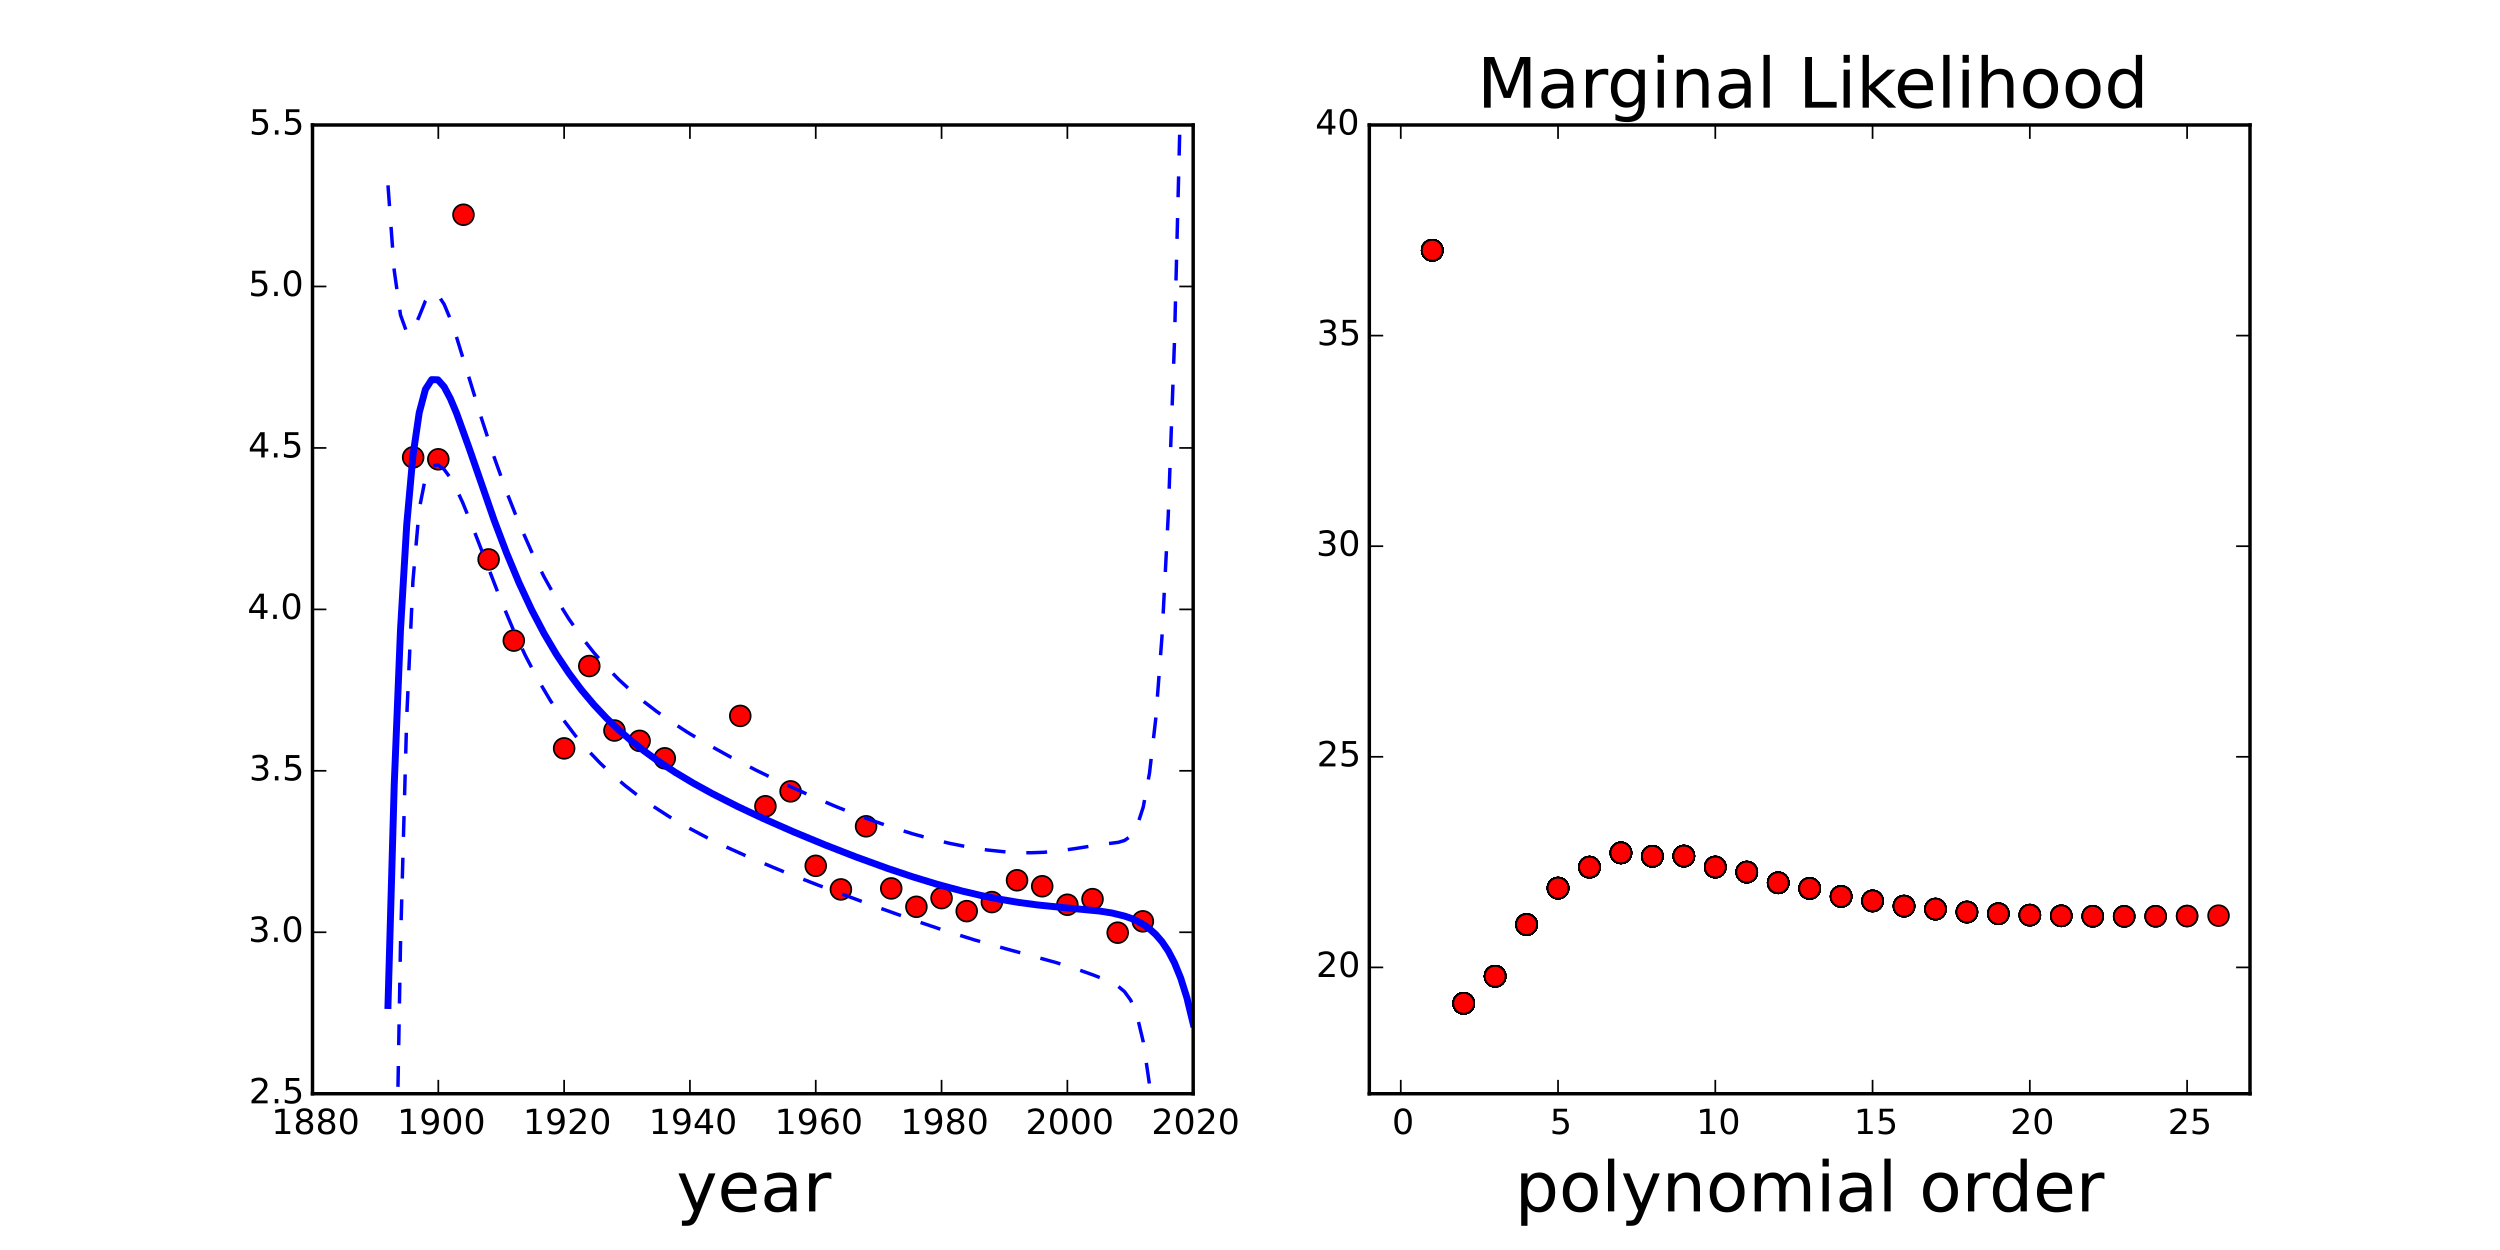 <?xml version="1.0" encoding="utf-8" standalone="no"?>
<!DOCTYPE svg PUBLIC "-//W3C//DTD SVG 1.1//EN"
  "http://www.w3.org/Graphics/SVG/1.1/DTD/svg11.dtd">
<!-- Created with matplotlib (http://matplotlib.org/) -->
<svg height="360pt" version="1.1" viewBox="0 0 720 360" width="720pt" xmlns="http://www.w3.org/2000/svg" xmlns:xlink="http://www.w3.org/1999/xlink">
 <defs>
  <style type="text/css">
*{stroke-linecap:butt;stroke-linejoin:round;}
  </style>
 </defs>
 <g id="figure_1">
  <g id="patch_1">
   <path d="
M0 360
L720 360
L720 0
L0 0
z
" style="fill:#ffffff;"/>
  </g>
  <g id="axes_1">
   <g id="patch_2">
    <path d="
M90 315
L343.636 315
L343.636 36
L90 36
z
" style="fill:#ffffff;"/>
   </g>
   <g id="line2d_1">
    <defs>
     <path d="
M0 3
C0.796 3 1.559 2.684 2.121 2.121
C2.684 1.559 3 0.796 3 0
C3 -0.796 2.684 -1.559 2.121 -2.121
C1.559 -2.684 0.796 -3 0 -3
C-0.796 -3 -1.559 -2.684 -2.121 -2.121
C-2.684 -1.559 -3 -0.796 -3 0
C-3 0.796 -2.684 1.559 -2.121 2.121
C-1.559 2.684 -0.796 3 0 3
z
" id="m231f9b0f49" style="stroke:#000000;stroke-width:0.5;"/>
    </defs>
    <g clip-path="url(#p4bbcf401cb)">
     <use style="fill:#ff0000;stroke:#000000;stroke-width:0.5;" x="118.987" xlink:href="#m231f9b0f49" y="131.713"/>
     <use style="fill:#ff0000;stroke:#000000;stroke-width:0.5;" x="126.234" xlink:href="#m231f9b0f49" y="132.28"/>
     <use style="fill:#ff0000;stroke:#000000;stroke-width:0.5;" x="133.481" xlink:href="#m231f9b0f49" y="61.846"/>
     <use style="fill:#ff0000;stroke:#000000;stroke-width:0.5;" x="140.727" xlink:href="#m231f9b0f49" y="161.115"/>
     <use style="fill:#ff0000;stroke:#000000;stroke-width:0.5;" x="147.974" xlink:href="#m231f9b0f49" y="184.492"/>
     <use style="fill:#ff0000;stroke:#000000;stroke-width:0.5;" x="162.468" xlink:href="#m231f9b0f49" y="215.535"/>
     <use style="fill:#ff0000;stroke:#000000;stroke-width:0.5;" x="169.714" xlink:href="#m231f9b0f49" y="191.817"/>
     <use style="fill:#ff0000;stroke:#000000;stroke-width:0.5;" x="176.961" xlink:href="#m231f9b0f49" y="210.39"/>
     <use style="fill:#ff0000;stroke:#000000;stroke-width:0.5;" x="184.208" xlink:href="#m231f9b0f49" y="213.366"/>
     <use style="fill:#ff0000;stroke:#000000;stroke-width:0.5;" x="191.455" xlink:href="#m231f9b0f49" y="218.391"/>
     <use style="fill:#ff0000;stroke:#000000;stroke-width:0.5;" x="213.195" xlink:href="#m231f9b0f49" y="206.18"/>
     <use style="fill:#ff0000;stroke:#000000;stroke-width:0.5;" x="220.442" xlink:href="#m231f9b0f49" y="232.203"/>
     <use style="fill:#ff0000;stroke:#000000;stroke-width:0.5;" x="227.688" xlink:href="#m231f9b0f49" y="227.912"/>
     <use style="fill:#ff0000;stroke:#000000;stroke-width:0.5;" x="234.935" xlink:href="#m231f9b0f49" y="249.358"/>
     <use style="fill:#ff0000;stroke:#000000;stroke-width:0.5;" x="242.182" xlink:href="#m231f9b0f49" y="256.154"/>
     <use style="fill:#ff0000;stroke:#000000;stroke-width:0.5;" x="249.429" xlink:href="#m231f9b0f49" y="237.978"/>
     <use style="fill:#ff0000;stroke:#000000;stroke-width:0.5;" x="256.675" xlink:href="#m231f9b0f49" y="255.867"/>
     <use style="fill:#ff0000;stroke:#000000;stroke-width:0.5;" x="263.922" xlink:href="#m231f9b0f49" y="261.157"/>
     <use style="fill:#ff0000;stroke:#000000;stroke-width:0.5;" x="271.169" xlink:href="#m231f9b0f49" y="258.659"/>
     <use style="fill:#ff0000;stroke:#000000;stroke-width:0.5;" x="278.416" xlink:href="#m231f9b0f49" y="262.406"/>
     <use style="fill:#ff0000;stroke:#000000;stroke-width:0.5;" x="285.662" xlink:href="#m231f9b0f49" y="259.798"/>
     <use style="fill:#ff0000;stroke:#000000;stroke-width:0.5;" x="292.909" xlink:href="#m231f9b0f49" y="253.516"/>
     <use style="fill:#ff0000;stroke:#000000;stroke-width:0.5;" x="300.156" xlink:href="#m231f9b0f49" y="255.243"/>
     <use style="fill:#ff0000;stroke:#000000;stroke-width:0.5;" x="307.403" xlink:href="#m231f9b0f49" y="260.569"/>
     <use style="fill:#ff0000;stroke:#000000;stroke-width:0.5;" x="314.649" xlink:href="#m231f9b0f49" y="258.953"/>
     <use style="fill:#ff0000;stroke:#000000;stroke-width:0.5;" x="321.896" xlink:href="#m231f9b0f49" y="268.614"/>
     <use style="fill:#ff0000;stroke:#000000;stroke-width:0.5;" x="329.143" xlink:href="#m231f9b0f49" y="265.345"/>
    </g>
   </g>
   <g id="line2d_2">
    <path clip-path="url(#p4bbcf401cb)" d="
M111.74 289.584
L113.538 225.994
L115.336 181.509
L117.133 151.16
L118.931 131.219
L120.728 118.9
L122.526 112.122
L124.324 109.335
L126.121 109.385
L127.919 111.42
L129.717 114.808
L131.514 119.087
L135.11 129.051
L142.3 149.784
L145.895 159.268
L149.491 167.875
L153.086 175.584
L156.681 182.441
L160.277 188.524
L163.872 193.918
L167.467 198.712
L171.063 202.985
L174.658 206.812
L178.253 210.259
L181.848 213.382
L185.444 216.231
L189.039 218.847
L194.432 222.416
L199.825 225.645
L205.218 228.61
L212.408 232.256
L219.599 235.64
L228.587 239.598
L237.575 243.317
L246.564 246.817
L255.552 250.08
L262.742 252.489
L269.933 254.685
L277.124 256.627
L282.516 257.894
L287.909 258.984
L293.302 259.888
L298.695 260.612
L305.886 261.345
L316.672 262.382
L320.267 262.949
L323.862 263.827
L325.66 264.445
L327.458 265.231
L329.255 266.231
L331.053 267.505
L332.85 269.131
L334.648 271.209
L336.446 273.871
L338.243 277.291
L340.041 281.699
L341.839 287.408
L343.636 294.837
L343.636 294.837" style="fill:none;stroke:#0000ff;stroke-linecap:square;stroke-width:2;"/>
   </g>
   <g id="line2d_3">
    <path clip-path="url(#p4bbcf401cb)" d="
M111.74 53.381
L113.538 77.898
L115.336 90.675
L117.133 95.691
L118.931 95.176
L120.728 91.106
L122.526 86.654
L124.324 84.398
L126.121 84.897
L127.919 87.647
L129.717 91.948
L131.514 97.195
L135.11 108.879
L138.705 120.622
L142.3 131.631
L145.895 141.676
L149.491 150.736
L153.086 158.857
L156.681 166.109
L160.277 172.57
L163.872 178.32
L167.467 183.438
L171.063 188.001
L174.658 192.082
L178.253 195.749
L181.848 199.063
L185.444 202.078
L189.039 204.843
L192.634 207.401
L198.027 210.925
L203.42 214.158
L210.611 218.139
L217.801 221.843
L224.992 225.331
L233.98 229.419
L241.171 232.464
L248.361 235.282
L255.552 237.842
L262.742 240.11
L268.135 241.599
L273.528 242.89
L278.921 243.964
L284.314 244.797
L289.707 245.354
L293.302 245.552
L296.898 245.593
L300.493 245.465
L304.088 245.163
L309.481 244.421
L316.672 243.272
L322.065 242.592
L323.862 242.063
L325.66 240.801
L327.458 237.983
L329.255 232.421
L331.053 222.673
L332.85 207.051
L334.648 183.376
L336.446 148.621
L338.243 98.489
L340.041 26.895
L340.535 -1
L340.535 -1" style="fill:none;stroke:#0000ff;stroke-dasharray:6,6;stroke-dashoffset:0.0;"/>
   </g>
   <g id="line2d_4">
    <path clip-path="url(#p4bbcf401cb)" d="
M113.769 361
L115.336 272.343
L117.133 206.628
L118.931 167.262
L120.728 146.695
L122.526 137.59
L124.324 134.271
L126.121 133.874
L127.919 135.192
L129.717 137.669
L131.514 140.979
L133.312 144.892
L136.907 153.812
L144.098 172.482
L147.693 181.042
L151.288 188.769
L154.884 195.642
L158.479 201.714
L162.074 207.074
L165.67 211.817
L169.265 216.033
L172.86 219.803
L176.455 223.196
L180.051 226.269
L183.646 229.071
L187.241 231.642
L192.634 235.137
L198.027 238.278
L203.42 241.136
L208.813 243.77
L216.004 247.013
L224.992 250.762
L235.778 254.982
L250.159 260.357
L262.742 264.869
L271.731 267.908
L280.719 270.713
L289.707 273.257
L304.088 277.198
L309.481 278.893
L314.874 280.803
L318.469 282.225
L320.267 283.049
L322.065 284.084
L323.862 285.59
L325.66 288.089
L327.458 292.479
L329.255 300.041
L331.053 312.336
L332.85 331.211
L334.736 361
L334.736 361" style="fill:none;stroke:#0000ff;stroke-dasharray:6,6;stroke-dashoffset:0.0;"/>
   </g>
   <g id="patch_3">
    <path d="
M90 315
L90 36" style="fill:none;stroke:#000000;stroke-linecap:square;stroke-linejoin:miter;"/>
   </g>
   <g id="patch_4">
    <path d="
M90 36
L343.636 36" style="fill:none;stroke:#000000;stroke-linecap:square;stroke-linejoin:miter;"/>
   </g>
   <g id="patch_5">
    <path d="
M343.636 315
L343.636 36" style="fill:none;stroke:#000000;stroke-linecap:square;stroke-linejoin:miter;"/>
   </g>
   <g id="patch_6">
    <path d="
M90 315
L343.636 315" style="fill:none;stroke:#000000;stroke-linecap:square;stroke-linejoin:miter;"/>
   </g>
   <g id="matplotlib.axis_1">
    <g id="xtick_1">
     <g id="line2d_5">
      <defs>
       <path d="
M0 0
L0 -4" id="mc7db9fdffb" style="stroke:#000000;stroke-width:0.5;"/>
      </defs>
      <g>
       <use style="stroke:#000000;stroke-width:0.5;" x="90.0" xlink:href="#mc7db9fdffb" y="315.0"/>
      </g>
     </g>
     <g id="line2d_6">
      <defs>
       <path d="
M0 0
L0 4" id="m5a7d422ac3" style="stroke:#000000;stroke-width:0.5;"/>
      </defs>
      <g>
       <use style="stroke:#000000;stroke-width:0.5;" x="90.0" xlink:href="#m5a7d422ac3" y="36.0"/>
      </g>
     </g>
     <g id="text_1">
      <!-- 1880 -->
      <defs>
       <path d="
M12.406 8.297
L28.516 8.297
L28.516 63.922
L10.984 60.406
L10.984 69.391
L28.422 72.906
L38.281 72.906
L38.281 8.297
L54.391 8.297
L54.391 0
L12.406 0
z
" id="BitstreamVeraSans-Roman-31"/>
       <path d="
M31.781 66.406
Q24.172 66.406 20.328 58.906
Q16.5 51.422 16.5 36.375
Q16.5 21.391 20.328 13.891
Q24.172 6.391 31.781 6.391
Q39.453 6.391 43.281 13.891
Q47.125 21.391 47.125 36.375
Q47.125 51.422 43.281 58.906
Q39.453 66.406 31.781 66.406
M31.781 74.219
Q44.047 74.219 50.516 64.516
Q56.984 54.828 56.984 36.375
Q56.984 17.969 50.516 8.266
Q44.047 -1.422 31.781 -1.422
Q19.531 -1.422 13.062 8.266
Q6.594 17.969 6.594 36.375
Q6.594 54.828 13.062 64.516
Q19.531 74.219 31.781 74.219" id="BitstreamVeraSans-Roman-30"/>
       <path d="
M31.781 34.625
Q24.75 34.625 20.719 30.859
Q16.703 27.094 16.703 20.516
Q16.703 13.922 20.719 10.156
Q24.75 6.391 31.781 6.391
Q38.812 6.391 42.859 10.172
Q46.922 13.969 46.922 20.516
Q46.922 27.094 42.891 30.859
Q38.875 34.625 31.781 34.625
M21.922 38.812
Q15.578 40.375 12.031 44.719
Q8.5 49.078 8.5 55.328
Q8.5 64.062 14.719 69.141
Q20.953 74.219 31.781 74.219
Q42.672 74.219 48.875 69.141
Q55.078 64.062 55.078 55.328
Q55.078 49.078 51.531 44.719
Q48 40.375 41.703 38.812
Q48.828 37.156 52.797 32.312
Q56.781 27.484 56.781 20.516
Q56.781 9.906 50.312 4.234
Q43.844 -1.422 31.781 -1.422
Q19.734 -1.422 13.25 4.234
Q6.781 9.906 6.781 20.516
Q6.781 27.484 10.781 32.312
Q14.797 37.156 21.922 38.812
M18.312 54.391
Q18.312 48.734 21.844 45.562
Q25.391 42.391 31.781 42.391
Q38.141 42.391 41.719 45.562
Q45.312 48.734 45.312 54.391
Q45.312 60.062 41.719 63.234
Q38.141 66.406 31.781 66.406
Q25.391 66.406 21.844 63.234
Q18.312 60.062 18.312 54.391" id="BitstreamVeraSans-Roman-38"/>
      </defs>
      <g transform="translate(78.156 326.598)scale(0.1 -0.1)">
       <use xlink:href="#BitstreamVeraSans-Roman-31"/>
       <use x="63.623" xlink:href="#BitstreamVeraSans-Roman-38"/>
       <use x="127.246" xlink:href="#BitstreamVeraSans-Roman-38"/>
       <use x="190.869" xlink:href="#BitstreamVeraSans-Roman-30"/>
      </g>
     </g>
    </g>
    <g id="xtick_2">
     <g id="line2d_7">
      <g>
       <use style="stroke:#000000;stroke-width:0.5;" x="126.234" xlink:href="#mc7db9fdffb" y="315.0"/>
      </g>
     </g>
     <g id="line2d_8">
      <g>
       <use style="stroke:#000000;stroke-width:0.5;" x="126.234" xlink:href="#m5a7d422ac3" y="36.0"/>
      </g>
     </g>
     <g id="text_2">
      <!-- 1900 -->
      <defs>
       <path d="
M10.984 1.516
L10.984 10.5
Q14.703 8.734 18.5 7.812
Q22.312 6.891 25.984 6.891
Q35.75 6.891 40.891 13.453
Q46.047 20.016 46.781 33.406
Q43.953 29.203 39.594 26.953
Q35.25 24.703 29.984 24.703
Q19.047 24.703 12.672 31.312
Q6.297 37.938 6.297 49.422
Q6.297 60.641 12.938 67.422
Q19.578 74.219 30.609 74.219
Q43.266 74.219 49.922 64.516
Q56.594 54.828 56.594 36.375
Q56.594 19.141 48.406 8.859
Q40.234 -1.422 26.422 -1.422
Q22.703 -1.422 18.891 -0.688
Q15.094 0.047 10.984 1.516
M30.609 32.422
Q37.25 32.422 41.125 36.953
Q45.016 41.5 45.016 49.422
Q45.016 57.281 41.125 61.844
Q37.25 66.406 30.609 66.406
Q23.969 66.406 20.094 61.844
Q16.219 57.281 16.219 49.422
Q16.219 41.5 20.094 36.953
Q23.969 32.422 30.609 32.422" id="BitstreamVeraSans-Roman-39"/>
      </defs>
      <g transform="translate(114.39 326.598)scale(0.1 -0.1)">
       <use xlink:href="#BitstreamVeraSans-Roman-31"/>
       <use x="63.623" xlink:href="#BitstreamVeraSans-Roman-39"/>
       <use x="127.246" xlink:href="#BitstreamVeraSans-Roman-30"/>
       <use x="190.869" xlink:href="#BitstreamVeraSans-Roman-30"/>
      </g>
     </g>
    </g>
    <g id="xtick_3">
     <g id="line2d_9">
      <g>
       <use style="stroke:#000000;stroke-width:0.5;" x="162.468" xlink:href="#mc7db9fdffb" y="315.0"/>
      </g>
     </g>
     <g id="line2d_10">
      <g>
       <use style="stroke:#000000;stroke-width:0.5;" x="162.468" xlink:href="#m5a7d422ac3" y="36.0"/>
      </g>
     </g>
     <g id="text_3">
      <!-- 1920 -->
      <defs>
       <path d="
M19.188 8.297
L53.609 8.297
L53.609 0
L7.328 0
L7.328 8.297
Q12.938 14.109 22.625 23.891
Q32.328 33.688 34.812 36.531
Q39.547 41.844 41.422 45.531
Q43.312 49.219 43.312 52.781
Q43.312 58.594 39.234 62.25
Q35.156 65.922 28.609 65.922
Q23.969 65.922 18.812 64.312
Q13.672 62.703 7.812 59.422
L7.812 69.391
Q13.766 71.781 18.938 73
Q24.125 74.219 28.422 74.219
Q39.75 74.219 46.484 68.547
Q53.219 62.891 53.219 53.422
Q53.219 48.922 51.531 44.891
Q49.859 40.875 45.406 35.406
Q44.188 33.984 37.641 27.219
Q31.109 20.453 19.188 8.297" id="BitstreamVeraSans-Roman-32"/>
      </defs>
      <g transform="translate(150.624 326.598)scale(0.1 -0.1)">
       <use xlink:href="#BitstreamVeraSans-Roman-31"/>
       <use x="63.623" xlink:href="#BitstreamVeraSans-Roman-39"/>
       <use x="127.246" xlink:href="#BitstreamVeraSans-Roman-32"/>
       <use x="190.869" xlink:href="#BitstreamVeraSans-Roman-30"/>
      </g>
     </g>
    </g>
    <g id="xtick_4">
     <g id="line2d_11">
      <g>
       <use style="stroke:#000000;stroke-width:0.5;" x="198.701" xlink:href="#mc7db9fdffb" y="315.0"/>
      </g>
     </g>
     <g id="line2d_12">
      <g>
       <use style="stroke:#000000;stroke-width:0.5;" x="198.701" xlink:href="#m5a7d422ac3" y="36.0"/>
      </g>
     </g>
     <g id="text_4">
      <!-- 1940 -->
      <defs>
       <path d="
M37.797 64.312
L12.891 25.391
L37.797 25.391
z

M35.203 72.906
L47.609 72.906
L47.609 25.391
L58.016 25.391
L58.016 17.188
L47.609 17.188
L47.609 0
L37.797 0
L37.797 17.188
L4.891 17.188
L4.891 26.703
z
" id="BitstreamVeraSans-Roman-34"/>
      </defs>
      <g transform="translate(186.858 326.598)scale(0.1 -0.1)">
       <use xlink:href="#BitstreamVeraSans-Roman-31"/>
       <use x="63.623" xlink:href="#BitstreamVeraSans-Roman-39"/>
       <use x="127.246" xlink:href="#BitstreamVeraSans-Roman-34"/>
       <use x="190.869" xlink:href="#BitstreamVeraSans-Roman-30"/>
      </g>
     </g>
    </g>
    <g id="xtick_5">
     <g id="line2d_13">
      <g>
       <use style="stroke:#000000;stroke-width:0.5;" x="234.935" xlink:href="#mc7db9fdffb" y="315.0"/>
      </g>
     </g>
     <g id="line2d_14">
      <g>
       <use style="stroke:#000000;stroke-width:0.5;" x="234.935" xlink:href="#m5a7d422ac3" y="36.0"/>
      </g>
     </g>
     <g id="text_5">
      <!-- 1960 -->
      <defs>
       <path d="
M33.016 40.375
Q26.375 40.375 22.484 35.828
Q18.609 31.297 18.609 23.391
Q18.609 15.531 22.484 10.953
Q26.375 6.391 33.016 6.391
Q39.656 6.391 43.531 10.953
Q47.406 15.531 47.406 23.391
Q47.406 31.297 43.531 35.828
Q39.656 40.375 33.016 40.375
M52.594 71.297
L52.594 62.312
Q48.875 64.062 45.094 64.984
Q41.312 65.922 37.594 65.922
Q27.828 65.922 22.672 59.328
Q17.531 52.734 16.797 39.406
Q19.672 43.656 24.016 45.922
Q28.375 48.188 33.594 48.188
Q44.578 48.188 50.953 41.516
Q57.328 34.859 57.328 23.391
Q57.328 12.156 50.688 5.359
Q44.047 -1.422 33.016 -1.422
Q20.359 -1.422 13.672 8.266
Q6.984 17.969 6.984 36.375
Q6.984 53.656 15.188 63.938
Q23.391 74.219 37.203 74.219
Q40.922 74.219 44.703 73.484
Q48.484 72.75 52.594 71.297" id="BitstreamVeraSans-Roman-36"/>
      </defs>
      <g transform="translate(223.091 326.598)scale(0.1 -0.1)">
       <use xlink:href="#BitstreamVeraSans-Roman-31"/>
       <use x="63.623" xlink:href="#BitstreamVeraSans-Roman-39"/>
       <use x="127.246" xlink:href="#BitstreamVeraSans-Roman-36"/>
       <use x="190.869" xlink:href="#BitstreamVeraSans-Roman-30"/>
      </g>
     </g>
    </g>
    <g id="xtick_6">
     <g id="line2d_15">
      <g>
       <use style="stroke:#000000;stroke-width:0.5;" x="271.169" xlink:href="#mc7db9fdffb" y="315.0"/>
      </g>
     </g>
     <g id="line2d_16">
      <g>
       <use style="stroke:#000000;stroke-width:0.5;" x="271.169" xlink:href="#m5a7d422ac3" y="36.0"/>
      </g>
     </g>
     <g id="text_6">
      <!-- 1980 -->
      <g transform="translate(259.325 326.598)scale(0.1 -0.1)">
       <use xlink:href="#BitstreamVeraSans-Roman-31"/>
       <use x="63.623" xlink:href="#BitstreamVeraSans-Roman-39"/>
       <use x="127.246" xlink:href="#BitstreamVeraSans-Roman-38"/>
       <use x="190.869" xlink:href="#BitstreamVeraSans-Roman-30"/>
      </g>
     </g>
    </g>
    <g id="xtick_7">
     <g id="line2d_17">
      <g>
       <use style="stroke:#000000;stroke-width:0.5;" x="307.403" xlink:href="#mc7db9fdffb" y="315.0"/>
      </g>
     </g>
     <g id="line2d_18">
      <g>
       <use style="stroke:#000000;stroke-width:0.5;" x="307.403" xlink:href="#m5a7d422ac3" y="36.0"/>
      </g>
     </g>
     <g id="text_7">
      <!-- 2000 -->
      <g transform="translate(295.376 326.598)scale(0.1 -0.1)">
       <use xlink:href="#BitstreamVeraSans-Roman-32"/>
       <use x="63.623" xlink:href="#BitstreamVeraSans-Roman-30"/>
       <use x="127.246" xlink:href="#BitstreamVeraSans-Roman-30"/>
       <use x="190.869" xlink:href="#BitstreamVeraSans-Roman-30"/>
      </g>
     </g>
    </g>
    <g id="xtick_8">
     <g id="line2d_19">
      <g>
       <use style="stroke:#000000;stroke-width:0.5;" x="343.636" xlink:href="#mc7db9fdffb" y="315.0"/>
      </g>
     </g>
     <g id="line2d_20">
      <g>
       <use style="stroke:#000000;stroke-width:0.5;" x="343.636" xlink:href="#m5a7d422ac3" y="36.0"/>
      </g>
     </g>
     <g id="text_8">
      <!-- 2020 -->
      <g transform="translate(331.61 326.598)scale(0.1 -0.1)">
       <use xlink:href="#BitstreamVeraSans-Roman-32"/>
       <use x="63.623" xlink:href="#BitstreamVeraSans-Roman-30"/>
       <use x="127.246" xlink:href="#BitstreamVeraSans-Roman-32"/>
       <use x="190.869" xlink:href="#BitstreamVeraSans-Roman-30"/>
      </g>
     </g>
    </g>
    <g id="text_9">
     <!-- year -->
     <defs>
      <path d="
M56.203 29.594
L56.203 25.203
L14.891 25.203
Q15.484 15.922 20.484 11.062
Q25.484 6.203 34.422 6.203
Q39.594 6.203 44.453 7.469
Q49.312 8.734 54.109 11.281
L54.109 2.781
Q49.266 0.734 44.188 -0.344
Q39.109 -1.422 33.891 -1.422
Q20.797 -1.422 13.156 6.188
Q5.516 13.812 5.516 26.812
Q5.516 40.234 12.766 48.109
Q20.016 56 32.328 56
Q43.359 56 49.781 48.891
Q56.203 41.797 56.203 29.594
M47.219 32.234
Q47.125 39.594 43.094 43.984
Q39.062 48.391 32.422 48.391
Q24.906 48.391 20.391 44.141
Q15.875 39.891 15.188 32.172
z
" id="BitstreamVeraSans-Roman-65"/>
      <path d="
M34.281 27.484
Q23.391 27.484 19.188 25
Q14.984 22.516 14.984 16.5
Q14.984 11.719 18.141 8.906
Q21.297 6.109 26.703 6.109
Q34.188 6.109 38.703 11.406
Q43.219 16.703 43.219 25.484
L43.219 27.484
z

M52.203 31.203
L52.203 0
L43.219 0
L43.219 8.297
Q40.141 3.328 35.547 0.953
Q30.953 -1.422 24.312 -1.422
Q15.922 -1.422 10.953 3.297
Q6 8.016 6 15.922
Q6 25.141 12.172 29.828
Q18.359 34.516 30.609 34.516
L43.219 34.516
L43.219 35.406
Q43.219 41.609 39.141 45
Q35.062 48.391 27.688 48.391
Q23 48.391 18.547 47.266
Q14.109 46.141 10.016 43.891
L10.016 52.203
Q14.938 54.109 19.578 55.047
Q24.219 56 28.609 56
Q40.484 56 46.344 49.844
Q52.203 43.703 52.203 31.203" id="BitstreamVeraSans-Roman-61"/>
      <path d="
M41.109 46.297
Q39.594 47.172 37.812 47.578
Q36.031 48 33.891 48
Q26.266 48 22.188 43.047
Q18.109 38.094 18.109 28.812
L18.109 0
L9.078 0
L9.078 54.688
L18.109 54.688
L18.109 46.188
Q20.953 51.172 25.484 53.578
Q30.031 56 36.531 56
Q37.453 56 38.578 55.875
Q39.703 55.766 41.062 55.516
z
" id="BitstreamVeraSans-Roman-72"/>
      <path d="
M32.172 -5.078
Q28.375 -14.844 24.75 -17.812
Q21.141 -20.797 15.094 -20.797
L7.906 -20.797
L7.906 -13.281
L13.188 -13.281
Q16.891 -13.281 18.938 -11.516
Q21 -9.766 23.484 -3.219
L25.094 0.875
L2.984 54.688
L12.5 54.688
L29.594 11.922
L46.688 54.688
L56.203 54.688
z
" id="BitstreamVeraSans-Roman-79"/>
     </defs>
     <g transform="translate(194.806 348.875)scale(0.2 -0.2)">
      <use xlink:href="#BitstreamVeraSans-Roman-79"/>
      <use x="59.18" xlink:href="#BitstreamVeraSans-Roman-65"/>
      <use x="120.703" xlink:href="#BitstreamVeraSans-Roman-61"/>
      <use x="181.982" xlink:href="#BitstreamVeraSans-Roman-72"/>
     </g>
    </g>
   </g>
   <g id="matplotlib.axis_2">
    <g id="ytick_1">
     <g id="line2d_21">
      <defs>
       <path d="
M0 0
L4 0" id="md7965d1ba0" style="stroke:#000000;stroke-width:0.5;"/>
      </defs>
      <g>
       <use style="stroke:#000000;stroke-width:0.5;" x="90.0" xlink:href="#md7965d1ba0" y="315.0"/>
      </g>
     </g>
     <g id="line2d_22">
      <defs>
       <path d="
M0 0
L-4 0" id="md9a1c1a7cd" style="stroke:#000000;stroke-width:0.5;"/>
      </defs>
      <g>
       <use style="stroke:#000000;stroke-width:0.5;" x="343.636" xlink:href="#md9a1c1a7cd" y="315.0"/>
      </g>
     </g>
     <g id="text_10">
      <!-- 2.5 -->
      <defs>
       <path d="
M10.688 12.406
L21 12.406
L21 0
L10.688 0
z
" id="BitstreamVeraSans-Roman-2e"/>
       <path d="
M10.797 72.906
L49.516 72.906
L49.516 64.594
L19.828 64.594
L19.828 46.734
Q21.969 47.469 24.109 47.828
Q26.266 48.188 28.422 48.188
Q40.625 48.188 47.75 41.5
Q54.891 34.812 54.891 23.391
Q54.891 11.625 47.562 5.094
Q40.234 -1.422 26.906 -1.422
Q22.312 -1.422 17.547 -0.641
Q12.797 0.141 7.719 1.703
L7.719 11.625
Q12.109 9.234 16.797 8.062
Q21.484 6.891 26.703 6.891
Q35.156 6.891 40.078 11.328
Q45.016 15.766 45.016 23.391
Q45.016 31 40.078 35.438
Q35.156 39.891 26.703 39.891
Q22.75 39.891 18.812 39.016
Q14.891 38.141 10.797 36.281
z
" id="BitstreamVeraSans-Roman-35"/>
      </defs>
      <g transform="translate(71.703 317.759)scale(0.1 -0.1)">
       <use xlink:href="#BitstreamVeraSans-Roman-32"/>
       <use x="63.623" xlink:href="#BitstreamVeraSans-Roman-2e"/>
       <use x="95.41" xlink:href="#BitstreamVeraSans-Roman-35"/>
      </g>
     </g>
    </g>
    <g id="ytick_2">
     <g id="line2d_23">
      <g>
       <use style="stroke:#000000;stroke-width:0.5;" x="90.0" xlink:href="#md7965d1ba0" y="268.5"/>
      </g>
     </g>
     <g id="line2d_24">
      <g>
       <use style="stroke:#000000;stroke-width:0.5;" x="343.636" xlink:href="#md9a1c1a7cd" y="268.5"/>
      </g>
     </g>
     <g id="text_11">
      <!-- 3.0 -->
      <defs>
       <path d="
M40.578 39.312
Q47.656 37.797 51.625 33
Q55.609 28.219 55.609 21.188
Q55.609 10.406 48.188 4.484
Q40.766 -1.422 27.094 -1.422
Q22.516 -1.422 17.656 -0.516
Q12.797 0.391 7.625 2.203
L7.625 11.719
Q11.719 9.328 16.594 8.109
Q21.484 6.891 26.812 6.891
Q36.078 6.891 40.938 10.547
Q45.797 14.203 45.797 21.188
Q45.797 27.641 41.281 31.266
Q36.766 34.906 28.719 34.906
L20.219 34.906
L20.219 43.016
L29.109 43.016
Q36.375 43.016 40.234 45.922
Q44.094 48.828 44.094 54.297
Q44.094 59.906 40.109 62.906
Q36.141 65.922 28.719 65.922
Q24.656 65.922 20.016 65.031
Q15.375 64.156 9.812 62.312
L9.812 71.094
Q15.438 72.656 20.344 73.438
Q25.25 74.219 29.594 74.219
Q40.828 74.219 47.359 69.109
Q53.906 64.016 53.906 55.328
Q53.906 49.266 50.438 45.094
Q46.969 40.922 40.578 39.312" id="BitstreamVeraSans-Roman-33"/>
      </defs>
      <g transform="translate(71.523 271.259)scale(0.1 -0.1)">
       <use xlink:href="#BitstreamVeraSans-Roman-33"/>
       <use x="63.623" xlink:href="#BitstreamVeraSans-Roman-2e"/>
       <use x="95.41" xlink:href="#BitstreamVeraSans-Roman-30"/>
      </g>
     </g>
    </g>
    <g id="ytick_3">
     <g id="line2d_25">
      <g>
       <use style="stroke:#000000;stroke-width:0.5;" x="90.0" xlink:href="#md7965d1ba0" y="222.0"/>
      </g>
     </g>
     <g id="line2d_26">
      <g>
       <use style="stroke:#000000;stroke-width:0.5;" x="343.636" xlink:href="#md9a1c1a7cd" y="222.0"/>
      </g>
     </g>
     <g id="text_12">
      <!-- 3.5 -->
      <g transform="translate(71.733 224.759)scale(0.1 -0.1)">
       <use xlink:href="#BitstreamVeraSans-Roman-33"/>
       <use x="63.623" xlink:href="#BitstreamVeraSans-Roman-2e"/>
       <use x="95.41" xlink:href="#BitstreamVeraSans-Roman-35"/>
      </g>
     </g>
    </g>
    <g id="ytick_4">
     <g id="line2d_27">
      <g>
       <use style="stroke:#000000;stroke-width:0.5;" x="90.0" xlink:href="#md7965d1ba0" y="175.5"/>
      </g>
     </g>
     <g id="line2d_28">
      <g>
       <use style="stroke:#000000;stroke-width:0.5;" x="343.636" xlink:href="#md9a1c1a7cd" y="175.5"/>
      </g>
     </g>
     <g id="text_13">
      <!-- 4.0 -->
      <g transform="translate(71.25 178.259)scale(0.1 -0.1)">
       <use xlink:href="#BitstreamVeraSans-Roman-34"/>
       <use x="63.623" xlink:href="#BitstreamVeraSans-Roman-2e"/>
       <use x="95.41" xlink:href="#BitstreamVeraSans-Roman-30"/>
      </g>
     </g>
    </g>
    <g id="ytick_5">
     <g id="line2d_29">
      <g>
       <use style="stroke:#000000;stroke-width:0.5;" x="90.0" xlink:href="#md7965d1ba0" y="129.0"/>
      </g>
     </g>
     <g id="line2d_30">
      <g>
       <use style="stroke:#000000;stroke-width:0.5;" x="343.636" xlink:href="#md9a1c1a7cd" y="129.0"/>
      </g>
     </g>
     <g id="text_14">
      <!-- 4.5 -->
      <g transform="translate(71.459 131.759)scale(0.1 -0.1)">
       <use xlink:href="#BitstreamVeraSans-Roman-34"/>
       <use x="63.623" xlink:href="#BitstreamVeraSans-Roman-2e"/>
       <use x="95.41" xlink:href="#BitstreamVeraSans-Roman-35"/>
      </g>
     </g>
    </g>
    <g id="ytick_6">
     <g id="line2d_31">
      <g>
       <use style="stroke:#000000;stroke-width:0.5;" x="90.0" xlink:href="#md7965d1ba0" y="82.5"/>
      </g>
     </g>
     <g id="line2d_32">
      <g>
       <use style="stroke:#000000;stroke-width:0.5;" x="343.636" xlink:href="#md9a1c1a7cd" y="82.5"/>
      </g>
     </g>
     <g id="text_15">
      <!-- 5.0 -->
      <g transform="translate(71.533 85.259)scale(0.1 -0.1)">
       <use xlink:href="#BitstreamVeraSans-Roman-35"/>
       <use x="63.623" xlink:href="#BitstreamVeraSans-Roman-2e"/>
       <use x="95.41" xlink:href="#BitstreamVeraSans-Roman-30"/>
      </g>
     </g>
    </g>
    <g id="ytick_7">
     <g id="line2d_33">
      <g>
       <use style="stroke:#000000;stroke-width:0.5;" x="90.0" xlink:href="#md7965d1ba0" y="36.0"/>
      </g>
     </g>
     <g id="line2d_34">
      <g>
       <use style="stroke:#000000;stroke-width:0.5;" x="343.636" xlink:href="#md9a1c1a7cd" y="36.0"/>
      </g>
     </g>
     <g id="text_16">
      <!-- 5.5 -->
      <g transform="translate(71.742 38.759)scale(0.1 -0.1)">
       <use xlink:href="#BitstreamVeraSans-Roman-35"/>
       <use x="63.623" xlink:href="#BitstreamVeraSans-Roman-2e"/>
       <use x="95.41" xlink:href="#BitstreamVeraSans-Roman-35"/>
      </g>
     </g>
    </g>
   </g>
  </g>
  <g id="axes_2">
   <g id="patch_7">
    <path d="
M394.364 315
L648 315
L648 36
L394.364 36
z
" style="fill:#ffffff;"/>
   </g>
   <g id="line2d_35">
    <g clip-path="url(#p447f0539f8)">
     <use style="fill:#ff0000;stroke:#000000;stroke-width:0.5;" x="403.422" xlink:href="#m231f9b0f49" y="-1595.775"/>
    </g>
   </g>
   <g id="line2d_36">
    <g clip-path="url(#p447f0539f8)">
     <use style="fill:#ff0000;stroke:#000000;stroke-width:0.5;" x="403.422" xlink:href="#m231f9b0f49" y="-1595.775"/>
     <use style="fill:#ff0000;stroke:#000000;stroke-width:0.5;" x="412.084" xlink:href="#m231f9b0f49" y="-1.0"/>
     <use style="fill:#ff0000;stroke:#000000;stroke-width:0.5;" x="412.481" xlink:href="#m231f9b0f49" y="72.083"/>
    </g>
   </g>
   <g id="line2d_37">
    <g clip-path="url(#p447f0539f8)">
     <use style="fill:#ff0000;stroke:#000000;stroke-width:0.5;" x="403.422" xlink:href="#m231f9b0f49" y="-1595.775"/>
     <use style="fill:#ff0000;stroke:#000000;stroke-width:0.5;" x="412.084" xlink:href="#m231f9b0f49" y="-1.0"/>
     <use style="fill:#ff0000;stroke:#000000;stroke-width:0.5;" x="412.481" xlink:href="#m231f9b0f49" y="72.083"/>
     <use style="fill:#ff0000;stroke:#000000;stroke-width:0.5;" x="421.539" xlink:href="#m231f9b0f49" y="288.954"/>
    </g>
   </g>
   <g id="line2d_38">
    <g clip-path="url(#p447f0539f8)">
     <use style="fill:#ff0000;stroke:#000000;stroke-width:0.5;" x="403.422" xlink:href="#m231f9b0f49" y="-1595.775"/>
     <use style="fill:#ff0000;stroke:#000000;stroke-width:0.5;" x="412.084" xlink:href="#m231f9b0f49" y="-1.0"/>
     <use style="fill:#ff0000;stroke:#000000;stroke-width:0.5;" x="412.481" xlink:href="#m231f9b0f49" y="72.083"/>
     <use style="fill:#ff0000;stroke:#000000;stroke-width:0.5;" x="421.539" xlink:href="#m231f9b0f49" y="288.954"/>
     <use style="fill:#ff0000;stroke:#000000;stroke-width:0.5;" x="430.597" xlink:href="#m231f9b0f49" y="281.17"/>
    </g>
   </g>
   <g id="line2d_39">
    <g clip-path="url(#p447f0539f8)">
     <use style="fill:#ff0000;stroke:#000000;stroke-width:0.5;" x="403.422" xlink:href="#m231f9b0f49" y="-1595.775"/>
     <use style="fill:#ff0000;stroke:#000000;stroke-width:0.5;" x="412.084" xlink:href="#m231f9b0f49" y="-1.0"/>
     <use style="fill:#ff0000;stroke:#000000;stroke-width:0.5;" x="412.481" xlink:href="#m231f9b0f49" y="72.083"/>
     <use style="fill:#ff0000;stroke:#000000;stroke-width:0.5;" x="421.539" xlink:href="#m231f9b0f49" y="288.954"/>
     <use style="fill:#ff0000;stroke:#000000;stroke-width:0.5;" x="430.597" xlink:href="#m231f9b0f49" y="281.17"/>
     <use style="fill:#ff0000;stroke:#000000;stroke-width:0.5;" x="439.656" xlink:href="#m231f9b0f49" y="266.269"/>
    </g>
   </g>
   <g id="line2d_40">
    <g clip-path="url(#p447f0539f8)">
     <use style="fill:#ff0000;stroke:#000000;stroke-width:0.5;" x="403.422" xlink:href="#m231f9b0f49" y="-1595.775"/>
     <use style="fill:#ff0000;stroke:#000000;stroke-width:0.5;" x="412.084" xlink:href="#m231f9b0f49" y="-1.0"/>
     <use style="fill:#ff0000;stroke:#000000;stroke-width:0.5;" x="412.481" xlink:href="#m231f9b0f49" y="72.083"/>
     <use style="fill:#ff0000;stroke:#000000;stroke-width:0.5;" x="421.539" xlink:href="#m231f9b0f49" y="288.954"/>
     <use style="fill:#ff0000;stroke:#000000;stroke-width:0.5;" x="430.597" xlink:href="#m231f9b0f49" y="281.17"/>
     <use style="fill:#ff0000;stroke:#000000;stroke-width:0.5;" x="439.656" xlink:href="#m231f9b0f49" y="266.269"/>
     <use style="fill:#ff0000;stroke:#000000;stroke-width:0.5;" x="448.714" xlink:href="#m231f9b0f49" y="255.776"/>
    </g>
   </g>
   <g id="line2d_41">
    <g clip-path="url(#p447f0539f8)">
     <use style="fill:#ff0000;stroke:#000000;stroke-width:0.5;" x="403.422" xlink:href="#m231f9b0f49" y="-1595.775"/>
     <use style="fill:#ff0000;stroke:#000000;stroke-width:0.5;" x="412.084" xlink:href="#m231f9b0f49" y="-1.0"/>
     <use style="fill:#ff0000;stroke:#000000;stroke-width:0.5;" x="412.481" xlink:href="#m231f9b0f49" y="72.083"/>
     <use style="fill:#ff0000;stroke:#000000;stroke-width:0.5;" x="421.539" xlink:href="#m231f9b0f49" y="288.954"/>
     <use style="fill:#ff0000;stroke:#000000;stroke-width:0.5;" x="430.597" xlink:href="#m231f9b0f49" y="281.17"/>
     <use style="fill:#ff0000;stroke:#000000;stroke-width:0.5;" x="439.656" xlink:href="#m231f9b0f49" y="266.269"/>
     <use style="fill:#ff0000;stroke:#000000;stroke-width:0.5;" x="448.714" xlink:href="#m231f9b0f49" y="255.776"/>
     <use style="fill:#ff0000;stroke:#000000;stroke-width:0.5;" x="457.773" xlink:href="#m231f9b0f49" y="249.736"/>
    </g>
   </g>
   <g id="line2d_42">
    <g clip-path="url(#p447f0539f8)">
     <use style="fill:#ff0000;stroke:#000000;stroke-width:0.5;" x="403.422" xlink:href="#m231f9b0f49" y="-1595.775"/>
     <use style="fill:#ff0000;stroke:#000000;stroke-width:0.5;" x="412.084" xlink:href="#m231f9b0f49" y="-1.0"/>
     <use style="fill:#ff0000;stroke:#000000;stroke-width:0.5;" x="412.481" xlink:href="#m231f9b0f49" y="72.083"/>
     <use style="fill:#ff0000;stroke:#000000;stroke-width:0.5;" x="421.539" xlink:href="#m231f9b0f49" y="288.954"/>
     <use style="fill:#ff0000;stroke:#000000;stroke-width:0.5;" x="430.597" xlink:href="#m231f9b0f49" y="281.17"/>
     <use style="fill:#ff0000;stroke:#000000;stroke-width:0.5;" x="439.656" xlink:href="#m231f9b0f49" y="266.269"/>
     <use style="fill:#ff0000;stroke:#000000;stroke-width:0.5;" x="448.714" xlink:href="#m231f9b0f49" y="255.776"/>
     <use style="fill:#ff0000;stroke:#000000;stroke-width:0.5;" x="457.773" xlink:href="#m231f9b0f49" y="249.736"/>
     <use style="fill:#ff0000;stroke:#000000;stroke-width:0.5;" x="466.831" xlink:href="#m231f9b0f49" y="245.626"/>
    </g>
   </g>
   <g id="line2d_43">
    <g clip-path="url(#p447f0539f8)">
     <use style="fill:#ff0000;stroke:#000000;stroke-width:0.5;" x="403.422" xlink:href="#m231f9b0f49" y="-1595.775"/>
     <use style="fill:#ff0000;stroke:#000000;stroke-width:0.5;" x="412.084" xlink:href="#m231f9b0f49" y="-1.0"/>
     <use style="fill:#ff0000;stroke:#000000;stroke-width:0.5;" x="412.481" xlink:href="#m231f9b0f49" y="72.083"/>
     <use style="fill:#ff0000;stroke:#000000;stroke-width:0.5;" x="421.539" xlink:href="#m231f9b0f49" y="288.954"/>
     <use style="fill:#ff0000;stroke:#000000;stroke-width:0.5;" x="430.597" xlink:href="#m231f9b0f49" y="281.17"/>
     <use style="fill:#ff0000;stroke:#000000;stroke-width:0.5;" x="439.656" xlink:href="#m231f9b0f49" y="266.269"/>
     <use style="fill:#ff0000;stroke:#000000;stroke-width:0.5;" x="448.714" xlink:href="#m231f9b0f49" y="255.776"/>
     <use style="fill:#ff0000;stroke:#000000;stroke-width:0.5;" x="457.773" xlink:href="#m231f9b0f49" y="249.736"/>
     <use style="fill:#ff0000;stroke:#000000;stroke-width:0.5;" x="466.831" xlink:href="#m231f9b0f49" y="245.626"/>
     <use style="fill:#ff0000;stroke:#000000;stroke-width:0.5;" x="475.89" xlink:href="#m231f9b0f49" y="246.608"/>
    </g>
   </g>
   <g id="line2d_44">
    <g clip-path="url(#p447f0539f8)">
     <use style="fill:#ff0000;stroke:#000000;stroke-width:0.5;" x="403.422" xlink:href="#m231f9b0f49" y="-1595.775"/>
     <use style="fill:#ff0000;stroke:#000000;stroke-width:0.5;" x="412.084" xlink:href="#m231f9b0f49" y="-1.0"/>
     <use style="fill:#ff0000;stroke:#000000;stroke-width:0.5;" x="412.481" xlink:href="#m231f9b0f49" y="72.083"/>
     <use style="fill:#ff0000;stroke:#000000;stroke-width:0.5;" x="421.539" xlink:href="#m231f9b0f49" y="288.954"/>
     <use style="fill:#ff0000;stroke:#000000;stroke-width:0.5;" x="430.597" xlink:href="#m231f9b0f49" y="281.17"/>
     <use style="fill:#ff0000;stroke:#000000;stroke-width:0.5;" x="439.656" xlink:href="#m231f9b0f49" y="266.269"/>
     <use style="fill:#ff0000;stroke:#000000;stroke-width:0.5;" x="448.714" xlink:href="#m231f9b0f49" y="255.776"/>
     <use style="fill:#ff0000;stroke:#000000;stroke-width:0.5;" x="457.773" xlink:href="#m231f9b0f49" y="249.736"/>
     <use style="fill:#ff0000;stroke:#000000;stroke-width:0.5;" x="466.831" xlink:href="#m231f9b0f49" y="245.626"/>
     <use style="fill:#ff0000;stroke:#000000;stroke-width:0.5;" x="475.89" xlink:href="#m231f9b0f49" y="246.608"/>
     <use style="fill:#ff0000;stroke:#000000;stroke-width:0.5;" x="484.948" xlink:href="#m231f9b0f49" y="246.551"/>
    </g>
   </g>
   <g id="line2d_45">
    <g clip-path="url(#p447f0539f8)">
     <use style="fill:#ff0000;stroke:#000000;stroke-width:0.5;" x="403.422" xlink:href="#m231f9b0f49" y="-1595.775"/>
     <use style="fill:#ff0000;stroke:#000000;stroke-width:0.5;" x="412.084" xlink:href="#m231f9b0f49" y="-1.0"/>
     <use style="fill:#ff0000;stroke:#000000;stroke-width:0.5;" x="412.481" xlink:href="#m231f9b0f49" y="72.083"/>
     <use style="fill:#ff0000;stroke:#000000;stroke-width:0.5;" x="421.539" xlink:href="#m231f9b0f49" y="288.954"/>
     <use style="fill:#ff0000;stroke:#000000;stroke-width:0.5;" x="430.597" xlink:href="#m231f9b0f49" y="281.17"/>
     <use style="fill:#ff0000;stroke:#000000;stroke-width:0.5;" x="439.656" xlink:href="#m231f9b0f49" y="266.269"/>
     <use style="fill:#ff0000;stroke:#000000;stroke-width:0.5;" x="448.714" xlink:href="#m231f9b0f49" y="255.776"/>
     <use style="fill:#ff0000;stroke:#000000;stroke-width:0.5;" x="457.773" xlink:href="#m231f9b0f49" y="249.736"/>
     <use style="fill:#ff0000;stroke:#000000;stroke-width:0.5;" x="466.831" xlink:href="#m231f9b0f49" y="245.626"/>
     <use style="fill:#ff0000;stroke:#000000;stroke-width:0.5;" x="475.89" xlink:href="#m231f9b0f49" y="246.608"/>
     <use style="fill:#ff0000;stroke:#000000;stroke-width:0.5;" x="484.948" xlink:href="#m231f9b0f49" y="246.551"/>
     <use style="fill:#ff0000;stroke:#000000;stroke-width:0.5;" x="494.006" xlink:href="#m231f9b0f49" y="249.712"/>
    </g>
   </g>
   <g id="line2d_46">
    <g clip-path="url(#p447f0539f8)">
     <use style="fill:#ff0000;stroke:#000000;stroke-width:0.5;" x="403.422" xlink:href="#m231f9b0f49" y="-1595.775"/>
     <use style="fill:#ff0000;stroke:#000000;stroke-width:0.5;" x="412.084" xlink:href="#m231f9b0f49" y="-1.0"/>
     <use style="fill:#ff0000;stroke:#000000;stroke-width:0.5;" x="412.481" xlink:href="#m231f9b0f49" y="72.083"/>
     <use style="fill:#ff0000;stroke:#000000;stroke-width:0.5;" x="421.539" xlink:href="#m231f9b0f49" y="288.954"/>
     <use style="fill:#ff0000;stroke:#000000;stroke-width:0.5;" x="430.597" xlink:href="#m231f9b0f49" y="281.17"/>
     <use style="fill:#ff0000;stroke:#000000;stroke-width:0.5;" x="439.656" xlink:href="#m231f9b0f49" y="266.269"/>
     <use style="fill:#ff0000;stroke:#000000;stroke-width:0.5;" x="448.714" xlink:href="#m231f9b0f49" y="255.776"/>
     <use style="fill:#ff0000;stroke:#000000;stroke-width:0.5;" x="457.773" xlink:href="#m231f9b0f49" y="249.736"/>
     <use style="fill:#ff0000;stroke:#000000;stroke-width:0.5;" x="466.831" xlink:href="#m231f9b0f49" y="245.626"/>
     <use style="fill:#ff0000;stroke:#000000;stroke-width:0.5;" x="475.89" xlink:href="#m231f9b0f49" y="246.608"/>
     <use style="fill:#ff0000;stroke:#000000;stroke-width:0.5;" x="484.948" xlink:href="#m231f9b0f49" y="246.551"/>
     <use style="fill:#ff0000;stroke:#000000;stroke-width:0.5;" x="494.006" xlink:href="#m231f9b0f49" y="249.712"/>
     <use style="fill:#ff0000;stroke:#000000;stroke-width:0.5;" x="503.065" xlink:href="#m231f9b0f49" y="251.164"/>
    </g>
   </g>
   <g id="line2d_47">
    <g clip-path="url(#p447f0539f8)">
     <use style="fill:#ff0000;stroke:#000000;stroke-width:0.5;" x="403.422" xlink:href="#m231f9b0f49" y="-1595.775"/>
     <use style="fill:#ff0000;stroke:#000000;stroke-width:0.5;" x="412.084" xlink:href="#m231f9b0f49" y="-1.0"/>
     <use style="fill:#ff0000;stroke:#000000;stroke-width:0.5;" x="412.481" xlink:href="#m231f9b0f49" y="72.083"/>
     <use style="fill:#ff0000;stroke:#000000;stroke-width:0.5;" x="421.539" xlink:href="#m231f9b0f49" y="288.954"/>
     <use style="fill:#ff0000;stroke:#000000;stroke-width:0.5;" x="430.597" xlink:href="#m231f9b0f49" y="281.17"/>
     <use style="fill:#ff0000;stroke:#000000;stroke-width:0.5;" x="439.656" xlink:href="#m231f9b0f49" y="266.269"/>
     <use style="fill:#ff0000;stroke:#000000;stroke-width:0.5;" x="448.714" xlink:href="#m231f9b0f49" y="255.776"/>
     <use style="fill:#ff0000;stroke:#000000;stroke-width:0.5;" x="457.773" xlink:href="#m231f9b0f49" y="249.736"/>
     <use style="fill:#ff0000;stroke:#000000;stroke-width:0.5;" x="466.831" xlink:href="#m231f9b0f49" y="245.626"/>
     <use style="fill:#ff0000;stroke:#000000;stroke-width:0.5;" x="475.89" xlink:href="#m231f9b0f49" y="246.608"/>
     <use style="fill:#ff0000;stroke:#000000;stroke-width:0.5;" x="484.948" xlink:href="#m231f9b0f49" y="246.551"/>
     <use style="fill:#ff0000;stroke:#000000;stroke-width:0.5;" x="494.006" xlink:href="#m231f9b0f49" y="249.712"/>
     <use style="fill:#ff0000;stroke:#000000;stroke-width:0.5;" x="503.065" xlink:href="#m231f9b0f49" y="251.164"/>
     <use style="fill:#ff0000;stroke:#000000;stroke-width:0.5;" x="512.123" xlink:href="#m231f9b0f49" y="254.244"/>
    </g>
   </g>
   <g id="line2d_48">
    <g clip-path="url(#p447f0539f8)">
     <use style="fill:#ff0000;stroke:#000000;stroke-width:0.5;" x="403.422" xlink:href="#m231f9b0f49" y="-1595.775"/>
     <use style="fill:#ff0000;stroke:#000000;stroke-width:0.5;" x="412.084" xlink:href="#m231f9b0f49" y="-1.0"/>
     <use style="fill:#ff0000;stroke:#000000;stroke-width:0.5;" x="412.481" xlink:href="#m231f9b0f49" y="72.083"/>
     <use style="fill:#ff0000;stroke:#000000;stroke-width:0.5;" x="421.539" xlink:href="#m231f9b0f49" y="288.954"/>
     <use style="fill:#ff0000;stroke:#000000;stroke-width:0.5;" x="430.597" xlink:href="#m231f9b0f49" y="281.17"/>
     <use style="fill:#ff0000;stroke:#000000;stroke-width:0.5;" x="439.656" xlink:href="#m231f9b0f49" y="266.269"/>
     <use style="fill:#ff0000;stroke:#000000;stroke-width:0.5;" x="448.714" xlink:href="#m231f9b0f49" y="255.776"/>
     <use style="fill:#ff0000;stroke:#000000;stroke-width:0.5;" x="457.773" xlink:href="#m231f9b0f49" y="249.736"/>
     <use style="fill:#ff0000;stroke:#000000;stroke-width:0.5;" x="466.831" xlink:href="#m231f9b0f49" y="245.626"/>
     <use style="fill:#ff0000;stroke:#000000;stroke-width:0.5;" x="475.89" xlink:href="#m231f9b0f49" y="246.608"/>
     <use style="fill:#ff0000;stroke:#000000;stroke-width:0.5;" x="484.948" xlink:href="#m231f9b0f49" y="246.551"/>
     <use style="fill:#ff0000;stroke:#000000;stroke-width:0.5;" x="494.006" xlink:href="#m231f9b0f49" y="249.712"/>
     <use style="fill:#ff0000;stroke:#000000;stroke-width:0.5;" x="503.065" xlink:href="#m231f9b0f49" y="251.164"/>
     <use style="fill:#ff0000;stroke:#000000;stroke-width:0.5;" x="512.123" xlink:href="#m231f9b0f49" y="254.244"/>
     <use style="fill:#ff0000;stroke:#000000;stroke-width:0.5;" x="521.182" xlink:href="#m231f9b0f49" y="255.872"/>
    </g>
   </g>
   <g id="line2d_49">
    <g clip-path="url(#p447f0539f8)">
     <use style="fill:#ff0000;stroke:#000000;stroke-width:0.5;" x="403.422" xlink:href="#m231f9b0f49" y="-1595.775"/>
     <use style="fill:#ff0000;stroke:#000000;stroke-width:0.5;" x="412.084" xlink:href="#m231f9b0f49" y="-1.0"/>
     <use style="fill:#ff0000;stroke:#000000;stroke-width:0.5;" x="412.481" xlink:href="#m231f9b0f49" y="72.083"/>
     <use style="fill:#ff0000;stroke:#000000;stroke-width:0.5;" x="421.539" xlink:href="#m231f9b0f49" y="288.954"/>
     <use style="fill:#ff0000;stroke:#000000;stroke-width:0.5;" x="430.597" xlink:href="#m231f9b0f49" y="281.17"/>
     <use style="fill:#ff0000;stroke:#000000;stroke-width:0.5;" x="439.656" xlink:href="#m231f9b0f49" y="266.269"/>
     <use style="fill:#ff0000;stroke:#000000;stroke-width:0.5;" x="448.714" xlink:href="#m231f9b0f49" y="255.776"/>
     <use style="fill:#ff0000;stroke:#000000;stroke-width:0.5;" x="457.773" xlink:href="#m231f9b0f49" y="249.736"/>
     <use style="fill:#ff0000;stroke:#000000;stroke-width:0.5;" x="466.831" xlink:href="#m231f9b0f49" y="245.626"/>
     <use style="fill:#ff0000;stroke:#000000;stroke-width:0.5;" x="475.89" xlink:href="#m231f9b0f49" y="246.608"/>
     <use style="fill:#ff0000;stroke:#000000;stroke-width:0.5;" x="484.948" xlink:href="#m231f9b0f49" y="246.551"/>
     <use style="fill:#ff0000;stroke:#000000;stroke-width:0.5;" x="494.006" xlink:href="#m231f9b0f49" y="249.712"/>
     <use style="fill:#ff0000;stroke:#000000;stroke-width:0.5;" x="503.065" xlink:href="#m231f9b0f49" y="251.164"/>
     <use style="fill:#ff0000;stroke:#000000;stroke-width:0.5;" x="512.123" xlink:href="#m231f9b0f49" y="254.244"/>
     <use style="fill:#ff0000;stroke:#000000;stroke-width:0.5;" x="521.182" xlink:href="#m231f9b0f49" y="255.872"/>
     <use style="fill:#ff0000;stroke:#000000;stroke-width:0.5;" x="530.24" xlink:href="#m231f9b0f49" y="258.176"/>
    </g>
   </g>
   <g id="line2d_50">
    <g clip-path="url(#p447f0539f8)">
     <use style="fill:#ff0000;stroke:#000000;stroke-width:0.5;" x="403.422" xlink:href="#m231f9b0f49" y="-1595.775"/>
     <use style="fill:#ff0000;stroke:#000000;stroke-width:0.5;" x="412.084" xlink:href="#m231f9b0f49" y="-1.0"/>
     <use style="fill:#ff0000;stroke:#000000;stroke-width:0.5;" x="412.481" xlink:href="#m231f9b0f49" y="72.083"/>
     <use style="fill:#ff0000;stroke:#000000;stroke-width:0.5;" x="421.539" xlink:href="#m231f9b0f49" y="288.954"/>
     <use style="fill:#ff0000;stroke:#000000;stroke-width:0.5;" x="430.597" xlink:href="#m231f9b0f49" y="281.17"/>
     <use style="fill:#ff0000;stroke:#000000;stroke-width:0.5;" x="439.656" xlink:href="#m231f9b0f49" y="266.269"/>
     <use style="fill:#ff0000;stroke:#000000;stroke-width:0.5;" x="448.714" xlink:href="#m231f9b0f49" y="255.776"/>
     <use style="fill:#ff0000;stroke:#000000;stroke-width:0.5;" x="457.773" xlink:href="#m231f9b0f49" y="249.736"/>
     <use style="fill:#ff0000;stroke:#000000;stroke-width:0.5;" x="466.831" xlink:href="#m231f9b0f49" y="245.626"/>
     <use style="fill:#ff0000;stroke:#000000;stroke-width:0.5;" x="475.89" xlink:href="#m231f9b0f49" y="246.608"/>
     <use style="fill:#ff0000;stroke:#000000;stroke-width:0.5;" x="484.948" xlink:href="#m231f9b0f49" y="246.551"/>
     <use style="fill:#ff0000;stroke:#000000;stroke-width:0.5;" x="494.006" xlink:href="#m231f9b0f49" y="249.712"/>
     <use style="fill:#ff0000;stroke:#000000;stroke-width:0.5;" x="503.065" xlink:href="#m231f9b0f49" y="251.164"/>
     <use style="fill:#ff0000;stroke:#000000;stroke-width:0.5;" x="512.123" xlink:href="#m231f9b0f49" y="254.244"/>
     <use style="fill:#ff0000;stroke:#000000;stroke-width:0.5;" x="521.182" xlink:href="#m231f9b0f49" y="255.872"/>
     <use style="fill:#ff0000;stroke:#000000;stroke-width:0.5;" x="530.24" xlink:href="#m231f9b0f49" y="258.176"/>
     <use style="fill:#ff0000;stroke:#000000;stroke-width:0.5;" x="539.299" xlink:href="#m231f9b0f49" y="259.47"/>
    </g>
   </g>
   <g id="line2d_51">
    <g clip-path="url(#p447f0539f8)">
     <use style="fill:#ff0000;stroke:#000000;stroke-width:0.5;" x="403.422" xlink:href="#m231f9b0f49" y="-1595.775"/>
     <use style="fill:#ff0000;stroke:#000000;stroke-width:0.5;" x="412.084" xlink:href="#m231f9b0f49" y="-1.0"/>
     <use style="fill:#ff0000;stroke:#000000;stroke-width:0.5;" x="412.481" xlink:href="#m231f9b0f49" y="72.083"/>
     <use style="fill:#ff0000;stroke:#000000;stroke-width:0.5;" x="421.539" xlink:href="#m231f9b0f49" y="288.954"/>
     <use style="fill:#ff0000;stroke:#000000;stroke-width:0.5;" x="430.597" xlink:href="#m231f9b0f49" y="281.17"/>
     <use style="fill:#ff0000;stroke:#000000;stroke-width:0.5;" x="439.656" xlink:href="#m231f9b0f49" y="266.269"/>
     <use style="fill:#ff0000;stroke:#000000;stroke-width:0.5;" x="448.714" xlink:href="#m231f9b0f49" y="255.776"/>
     <use style="fill:#ff0000;stroke:#000000;stroke-width:0.5;" x="457.773" xlink:href="#m231f9b0f49" y="249.736"/>
     <use style="fill:#ff0000;stroke:#000000;stroke-width:0.5;" x="466.831" xlink:href="#m231f9b0f49" y="245.626"/>
     <use style="fill:#ff0000;stroke:#000000;stroke-width:0.5;" x="475.89" xlink:href="#m231f9b0f49" y="246.608"/>
     <use style="fill:#ff0000;stroke:#000000;stroke-width:0.5;" x="484.948" xlink:href="#m231f9b0f49" y="246.551"/>
     <use style="fill:#ff0000;stroke:#000000;stroke-width:0.5;" x="494.006" xlink:href="#m231f9b0f49" y="249.712"/>
     <use style="fill:#ff0000;stroke:#000000;stroke-width:0.5;" x="503.065" xlink:href="#m231f9b0f49" y="251.164"/>
     <use style="fill:#ff0000;stroke:#000000;stroke-width:0.5;" x="512.123" xlink:href="#m231f9b0f49" y="254.244"/>
     <use style="fill:#ff0000;stroke:#000000;stroke-width:0.5;" x="521.182" xlink:href="#m231f9b0f49" y="255.872"/>
     <use style="fill:#ff0000;stroke:#000000;stroke-width:0.5;" x="530.24" xlink:href="#m231f9b0f49" y="258.176"/>
     <use style="fill:#ff0000;stroke:#000000;stroke-width:0.5;" x="539.299" xlink:href="#m231f9b0f49" y="259.47"/>
     <use style="fill:#ff0000;stroke:#000000;stroke-width:0.5;" x="548.357" xlink:href="#m231f9b0f49" y="260.961"/>
    </g>
   </g>
   <g id="line2d_52">
    <g clip-path="url(#p447f0539f8)">
     <use style="fill:#ff0000;stroke:#000000;stroke-width:0.5;" x="403.422" xlink:href="#m231f9b0f49" y="-1595.775"/>
     <use style="fill:#ff0000;stroke:#000000;stroke-width:0.5;" x="412.084" xlink:href="#m231f9b0f49" y="-1.0"/>
     <use style="fill:#ff0000;stroke:#000000;stroke-width:0.5;" x="412.481" xlink:href="#m231f9b0f49" y="72.083"/>
     <use style="fill:#ff0000;stroke:#000000;stroke-width:0.5;" x="421.539" xlink:href="#m231f9b0f49" y="288.954"/>
     <use style="fill:#ff0000;stroke:#000000;stroke-width:0.5;" x="430.597" xlink:href="#m231f9b0f49" y="281.17"/>
     <use style="fill:#ff0000;stroke:#000000;stroke-width:0.5;" x="439.656" xlink:href="#m231f9b0f49" y="266.269"/>
     <use style="fill:#ff0000;stroke:#000000;stroke-width:0.5;" x="448.714" xlink:href="#m231f9b0f49" y="255.776"/>
     <use style="fill:#ff0000;stroke:#000000;stroke-width:0.5;" x="457.773" xlink:href="#m231f9b0f49" y="249.736"/>
     <use style="fill:#ff0000;stroke:#000000;stroke-width:0.5;" x="466.831" xlink:href="#m231f9b0f49" y="245.626"/>
     <use style="fill:#ff0000;stroke:#000000;stroke-width:0.5;" x="475.89" xlink:href="#m231f9b0f49" y="246.608"/>
     <use style="fill:#ff0000;stroke:#000000;stroke-width:0.5;" x="484.948" xlink:href="#m231f9b0f49" y="246.551"/>
     <use style="fill:#ff0000;stroke:#000000;stroke-width:0.5;" x="494.006" xlink:href="#m231f9b0f49" y="249.712"/>
     <use style="fill:#ff0000;stroke:#000000;stroke-width:0.5;" x="503.065" xlink:href="#m231f9b0f49" y="251.164"/>
     <use style="fill:#ff0000;stroke:#000000;stroke-width:0.5;" x="512.123" xlink:href="#m231f9b0f49" y="254.244"/>
     <use style="fill:#ff0000;stroke:#000000;stroke-width:0.5;" x="521.182" xlink:href="#m231f9b0f49" y="255.872"/>
     <use style="fill:#ff0000;stroke:#000000;stroke-width:0.5;" x="530.24" xlink:href="#m231f9b0f49" y="258.176"/>
     <use style="fill:#ff0000;stroke:#000000;stroke-width:0.5;" x="539.299" xlink:href="#m231f9b0f49" y="259.47"/>
     <use style="fill:#ff0000;stroke:#000000;stroke-width:0.5;" x="548.357" xlink:href="#m231f9b0f49" y="260.961"/>
     <use style="fill:#ff0000;stroke:#000000;stroke-width:0.5;" x="557.416" xlink:href="#m231f9b0f49" y="261.816"/>
    </g>
   </g>
   <g id="line2d_53">
    <g clip-path="url(#p447f0539f8)">
     <use style="fill:#ff0000;stroke:#000000;stroke-width:0.5;" x="403.422" xlink:href="#m231f9b0f49" y="-1595.775"/>
     <use style="fill:#ff0000;stroke:#000000;stroke-width:0.5;" x="412.084" xlink:href="#m231f9b0f49" y="-1.0"/>
     <use style="fill:#ff0000;stroke:#000000;stroke-width:0.5;" x="412.481" xlink:href="#m231f9b0f49" y="72.083"/>
     <use style="fill:#ff0000;stroke:#000000;stroke-width:0.5;" x="421.539" xlink:href="#m231f9b0f49" y="288.954"/>
     <use style="fill:#ff0000;stroke:#000000;stroke-width:0.5;" x="430.597" xlink:href="#m231f9b0f49" y="281.17"/>
     <use style="fill:#ff0000;stroke:#000000;stroke-width:0.5;" x="439.656" xlink:href="#m231f9b0f49" y="266.269"/>
     <use style="fill:#ff0000;stroke:#000000;stroke-width:0.5;" x="448.714" xlink:href="#m231f9b0f49" y="255.776"/>
     <use style="fill:#ff0000;stroke:#000000;stroke-width:0.5;" x="457.773" xlink:href="#m231f9b0f49" y="249.736"/>
     <use style="fill:#ff0000;stroke:#000000;stroke-width:0.5;" x="466.831" xlink:href="#m231f9b0f49" y="245.626"/>
     <use style="fill:#ff0000;stroke:#000000;stroke-width:0.5;" x="475.89" xlink:href="#m231f9b0f49" y="246.608"/>
     <use style="fill:#ff0000;stroke:#000000;stroke-width:0.5;" x="484.948" xlink:href="#m231f9b0f49" y="246.551"/>
     <use style="fill:#ff0000;stroke:#000000;stroke-width:0.5;" x="494.006" xlink:href="#m231f9b0f49" y="249.712"/>
     <use style="fill:#ff0000;stroke:#000000;stroke-width:0.5;" x="503.065" xlink:href="#m231f9b0f49" y="251.164"/>
     <use style="fill:#ff0000;stroke:#000000;stroke-width:0.5;" x="512.123" xlink:href="#m231f9b0f49" y="254.244"/>
     <use style="fill:#ff0000;stroke:#000000;stroke-width:0.5;" x="521.182" xlink:href="#m231f9b0f49" y="255.872"/>
     <use style="fill:#ff0000;stroke:#000000;stroke-width:0.5;" x="530.24" xlink:href="#m231f9b0f49" y="258.176"/>
     <use style="fill:#ff0000;stroke:#000000;stroke-width:0.5;" x="539.299" xlink:href="#m231f9b0f49" y="259.47"/>
     <use style="fill:#ff0000;stroke:#000000;stroke-width:0.5;" x="548.357" xlink:href="#m231f9b0f49" y="260.961"/>
     <use style="fill:#ff0000;stroke:#000000;stroke-width:0.5;" x="557.416" xlink:href="#m231f9b0f49" y="261.816"/>
     <use style="fill:#ff0000;stroke:#000000;stroke-width:0.5;" x="566.474" xlink:href="#m231f9b0f49" y="262.666"/>
    </g>
   </g>
   <g id="line2d_54">
    <g clip-path="url(#p447f0539f8)">
     <use style="fill:#ff0000;stroke:#000000;stroke-width:0.5;" x="403.422" xlink:href="#m231f9b0f49" y="-1595.775"/>
     <use style="fill:#ff0000;stroke:#000000;stroke-width:0.5;" x="412.084" xlink:href="#m231f9b0f49" y="-1.0"/>
     <use style="fill:#ff0000;stroke:#000000;stroke-width:0.5;" x="412.481" xlink:href="#m231f9b0f49" y="72.083"/>
     <use style="fill:#ff0000;stroke:#000000;stroke-width:0.5;" x="421.539" xlink:href="#m231f9b0f49" y="288.954"/>
     <use style="fill:#ff0000;stroke:#000000;stroke-width:0.5;" x="430.597" xlink:href="#m231f9b0f49" y="281.17"/>
     <use style="fill:#ff0000;stroke:#000000;stroke-width:0.5;" x="439.656" xlink:href="#m231f9b0f49" y="266.269"/>
     <use style="fill:#ff0000;stroke:#000000;stroke-width:0.5;" x="448.714" xlink:href="#m231f9b0f49" y="255.776"/>
     <use style="fill:#ff0000;stroke:#000000;stroke-width:0.5;" x="457.773" xlink:href="#m231f9b0f49" y="249.736"/>
     <use style="fill:#ff0000;stroke:#000000;stroke-width:0.5;" x="466.831" xlink:href="#m231f9b0f49" y="245.626"/>
     <use style="fill:#ff0000;stroke:#000000;stroke-width:0.5;" x="475.89" xlink:href="#m231f9b0f49" y="246.608"/>
     <use style="fill:#ff0000;stroke:#000000;stroke-width:0.5;" x="484.948" xlink:href="#m231f9b0f49" y="246.551"/>
     <use style="fill:#ff0000;stroke:#000000;stroke-width:0.5;" x="494.006" xlink:href="#m231f9b0f49" y="249.712"/>
     <use style="fill:#ff0000;stroke:#000000;stroke-width:0.5;" x="503.065" xlink:href="#m231f9b0f49" y="251.164"/>
     <use style="fill:#ff0000;stroke:#000000;stroke-width:0.5;" x="512.123" xlink:href="#m231f9b0f49" y="254.244"/>
     <use style="fill:#ff0000;stroke:#000000;stroke-width:0.5;" x="521.182" xlink:href="#m231f9b0f49" y="255.872"/>
     <use style="fill:#ff0000;stroke:#000000;stroke-width:0.5;" x="530.24" xlink:href="#m231f9b0f49" y="258.176"/>
     <use style="fill:#ff0000;stroke:#000000;stroke-width:0.5;" x="539.299" xlink:href="#m231f9b0f49" y="259.47"/>
     <use style="fill:#ff0000;stroke:#000000;stroke-width:0.5;" x="548.357" xlink:href="#m231f9b0f49" y="260.961"/>
     <use style="fill:#ff0000;stroke:#000000;stroke-width:0.5;" x="557.416" xlink:href="#m231f9b0f49" y="261.816"/>
     <use style="fill:#ff0000;stroke:#000000;stroke-width:0.5;" x="566.474" xlink:href="#m231f9b0f49" y="262.666"/>
     <use style="fill:#ff0000;stroke:#000000;stroke-width:0.5;" x="575.532" xlink:href="#m231f9b0f49" y="263.144"/>
    </g>
   </g>
   <g id="line2d_55">
    <g clip-path="url(#p447f0539f8)">
     <use style="fill:#ff0000;stroke:#000000;stroke-width:0.5;" x="403.422" xlink:href="#m231f9b0f49" y="-1595.775"/>
     <use style="fill:#ff0000;stroke:#000000;stroke-width:0.5;" x="412.084" xlink:href="#m231f9b0f49" y="-1.0"/>
     <use style="fill:#ff0000;stroke:#000000;stroke-width:0.5;" x="412.481" xlink:href="#m231f9b0f49" y="72.083"/>
     <use style="fill:#ff0000;stroke:#000000;stroke-width:0.5;" x="421.539" xlink:href="#m231f9b0f49" y="288.954"/>
     <use style="fill:#ff0000;stroke:#000000;stroke-width:0.5;" x="430.597" xlink:href="#m231f9b0f49" y="281.17"/>
     <use style="fill:#ff0000;stroke:#000000;stroke-width:0.5;" x="439.656" xlink:href="#m231f9b0f49" y="266.269"/>
     <use style="fill:#ff0000;stroke:#000000;stroke-width:0.5;" x="448.714" xlink:href="#m231f9b0f49" y="255.776"/>
     <use style="fill:#ff0000;stroke:#000000;stroke-width:0.5;" x="457.773" xlink:href="#m231f9b0f49" y="249.736"/>
     <use style="fill:#ff0000;stroke:#000000;stroke-width:0.5;" x="466.831" xlink:href="#m231f9b0f49" y="245.626"/>
     <use style="fill:#ff0000;stroke:#000000;stroke-width:0.5;" x="475.89" xlink:href="#m231f9b0f49" y="246.608"/>
     <use style="fill:#ff0000;stroke:#000000;stroke-width:0.5;" x="484.948" xlink:href="#m231f9b0f49" y="246.551"/>
     <use style="fill:#ff0000;stroke:#000000;stroke-width:0.5;" x="494.006" xlink:href="#m231f9b0f49" y="249.712"/>
     <use style="fill:#ff0000;stroke:#000000;stroke-width:0.5;" x="503.065" xlink:href="#m231f9b0f49" y="251.164"/>
     <use style="fill:#ff0000;stroke:#000000;stroke-width:0.5;" x="512.123" xlink:href="#m231f9b0f49" y="254.244"/>
     <use style="fill:#ff0000;stroke:#000000;stroke-width:0.5;" x="521.182" xlink:href="#m231f9b0f49" y="255.872"/>
     <use style="fill:#ff0000;stroke:#000000;stroke-width:0.5;" x="530.24" xlink:href="#m231f9b0f49" y="258.176"/>
     <use style="fill:#ff0000;stroke:#000000;stroke-width:0.5;" x="539.299" xlink:href="#m231f9b0f49" y="259.47"/>
     <use style="fill:#ff0000;stroke:#000000;stroke-width:0.5;" x="548.357" xlink:href="#m231f9b0f49" y="260.961"/>
     <use style="fill:#ff0000;stroke:#000000;stroke-width:0.5;" x="557.416" xlink:href="#m231f9b0f49" y="261.816"/>
     <use style="fill:#ff0000;stroke:#000000;stroke-width:0.5;" x="566.474" xlink:href="#m231f9b0f49" y="262.666"/>
     <use style="fill:#ff0000;stroke:#000000;stroke-width:0.5;" x="575.532" xlink:href="#m231f9b0f49" y="263.144"/>
     <use style="fill:#ff0000;stroke:#000000;stroke-width:0.5;" x="584.591" xlink:href="#m231f9b0f49" y="263.553"/>
    </g>
   </g>
   <g id="line2d_56">
    <g clip-path="url(#p447f0539f8)">
     <use style="fill:#ff0000;stroke:#000000;stroke-width:0.5;" x="403.422" xlink:href="#m231f9b0f49" y="-1595.775"/>
     <use style="fill:#ff0000;stroke:#000000;stroke-width:0.5;" x="412.084" xlink:href="#m231f9b0f49" y="-1.0"/>
     <use style="fill:#ff0000;stroke:#000000;stroke-width:0.5;" x="412.481" xlink:href="#m231f9b0f49" y="72.083"/>
     <use style="fill:#ff0000;stroke:#000000;stroke-width:0.5;" x="421.539" xlink:href="#m231f9b0f49" y="288.954"/>
     <use style="fill:#ff0000;stroke:#000000;stroke-width:0.5;" x="430.597" xlink:href="#m231f9b0f49" y="281.17"/>
     <use style="fill:#ff0000;stroke:#000000;stroke-width:0.5;" x="439.656" xlink:href="#m231f9b0f49" y="266.269"/>
     <use style="fill:#ff0000;stroke:#000000;stroke-width:0.5;" x="448.714" xlink:href="#m231f9b0f49" y="255.776"/>
     <use style="fill:#ff0000;stroke:#000000;stroke-width:0.5;" x="457.773" xlink:href="#m231f9b0f49" y="249.736"/>
     <use style="fill:#ff0000;stroke:#000000;stroke-width:0.5;" x="466.831" xlink:href="#m231f9b0f49" y="245.626"/>
     <use style="fill:#ff0000;stroke:#000000;stroke-width:0.5;" x="475.89" xlink:href="#m231f9b0f49" y="246.608"/>
     <use style="fill:#ff0000;stroke:#000000;stroke-width:0.5;" x="484.948" xlink:href="#m231f9b0f49" y="246.551"/>
     <use style="fill:#ff0000;stroke:#000000;stroke-width:0.5;" x="494.006" xlink:href="#m231f9b0f49" y="249.712"/>
     <use style="fill:#ff0000;stroke:#000000;stroke-width:0.5;" x="503.065" xlink:href="#m231f9b0f49" y="251.164"/>
     <use style="fill:#ff0000;stroke:#000000;stroke-width:0.5;" x="512.123" xlink:href="#m231f9b0f49" y="254.244"/>
     <use style="fill:#ff0000;stroke:#000000;stroke-width:0.5;" x="521.182" xlink:href="#m231f9b0f49" y="255.872"/>
     <use style="fill:#ff0000;stroke:#000000;stroke-width:0.5;" x="530.24" xlink:href="#m231f9b0f49" y="258.176"/>
     <use style="fill:#ff0000;stroke:#000000;stroke-width:0.5;" x="539.299" xlink:href="#m231f9b0f49" y="259.47"/>
     <use style="fill:#ff0000;stroke:#000000;stroke-width:0.5;" x="548.357" xlink:href="#m231f9b0f49" y="260.961"/>
     <use style="fill:#ff0000;stroke:#000000;stroke-width:0.5;" x="557.416" xlink:href="#m231f9b0f49" y="261.816"/>
     <use style="fill:#ff0000;stroke:#000000;stroke-width:0.5;" x="566.474" xlink:href="#m231f9b0f49" y="262.666"/>
     <use style="fill:#ff0000;stroke:#000000;stroke-width:0.5;" x="575.532" xlink:href="#m231f9b0f49" y="263.144"/>
     <use style="fill:#ff0000;stroke:#000000;stroke-width:0.5;" x="584.591" xlink:href="#m231f9b0f49" y="263.553"/>
     <use style="fill:#ff0000;stroke:#000000;stroke-width:0.5;" x="593.649" xlink:href="#m231f9b0f49" y="263.758"/>
    </g>
   </g>
   <g id="line2d_57">
    <g clip-path="url(#p447f0539f8)">
     <use style="fill:#ff0000;stroke:#000000;stroke-width:0.5;" x="403.422" xlink:href="#m231f9b0f49" y="-1595.775"/>
     <use style="fill:#ff0000;stroke:#000000;stroke-width:0.5;" x="412.084" xlink:href="#m231f9b0f49" y="-1.0"/>
     <use style="fill:#ff0000;stroke:#000000;stroke-width:0.5;" x="412.481" xlink:href="#m231f9b0f49" y="72.083"/>
     <use style="fill:#ff0000;stroke:#000000;stroke-width:0.5;" x="421.539" xlink:href="#m231f9b0f49" y="288.954"/>
     <use style="fill:#ff0000;stroke:#000000;stroke-width:0.5;" x="430.597" xlink:href="#m231f9b0f49" y="281.17"/>
     <use style="fill:#ff0000;stroke:#000000;stroke-width:0.5;" x="439.656" xlink:href="#m231f9b0f49" y="266.269"/>
     <use style="fill:#ff0000;stroke:#000000;stroke-width:0.5;" x="448.714" xlink:href="#m231f9b0f49" y="255.776"/>
     <use style="fill:#ff0000;stroke:#000000;stroke-width:0.5;" x="457.773" xlink:href="#m231f9b0f49" y="249.736"/>
     <use style="fill:#ff0000;stroke:#000000;stroke-width:0.5;" x="466.831" xlink:href="#m231f9b0f49" y="245.626"/>
     <use style="fill:#ff0000;stroke:#000000;stroke-width:0.5;" x="475.89" xlink:href="#m231f9b0f49" y="246.608"/>
     <use style="fill:#ff0000;stroke:#000000;stroke-width:0.5;" x="484.948" xlink:href="#m231f9b0f49" y="246.551"/>
     <use style="fill:#ff0000;stroke:#000000;stroke-width:0.5;" x="494.006" xlink:href="#m231f9b0f49" y="249.712"/>
     <use style="fill:#ff0000;stroke:#000000;stroke-width:0.5;" x="503.065" xlink:href="#m231f9b0f49" y="251.164"/>
     <use style="fill:#ff0000;stroke:#000000;stroke-width:0.5;" x="512.123" xlink:href="#m231f9b0f49" y="254.244"/>
     <use style="fill:#ff0000;stroke:#000000;stroke-width:0.5;" x="521.182" xlink:href="#m231f9b0f49" y="255.872"/>
     <use style="fill:#ff0000;stroke:#000000;stroke-width:0.5;" x="530.24" xlink:href="#m231f9b0f49" y="258.176"/>
     <use style="fill:#ff0000;stroke:#000000;stroke-width:0.5;" x="539.299" xlink:href="#m231f9b0f49" y="259.47"/>
     <use style="fill:#ff0000;stroke:#000000;stroke-width:0.5;" x="548.357" xlink:href="#m231f9b0f49" y="260.961"/>
     <use style="fill:#ff0000;stroke:#000000;stroke-width:0.5;" x="557.416" xlink:href="#m231f9b0f49" y="261.816"/>
     <use style="fill:#ff0000;stroke:#000000;stroke-width:0.5;" x="566.474" xlink:href="#m231f9b0f49" y="262.666"/>
     <use style="fill:#ff0000;stroke:#000000;stroke-width:0.5;" x="575.532" xlink:href="#m231f9b0f49" y="263.144"/>
     <use style="fill:#ff0000;stroke:#000000;stroke-width:0.5;" x="584.591" xlink:href="#m231f9b0f49" y="263.553"/>
     <use style="fill:#ff0000;stroke:#000000;stroke-width:0.5;" x="593.649" xlink:href="#m231f9b0f49" y="263.758"/>
     <use style="fill:#ff0000;stroke:#000000;stroke-width:0.5;" x="602.708" xlink:href="#m231f9b0f49" y="263.89"/>
    </g>
   </g>
   <g id="line2d_58">
    <g clip-path="url(#p447f0539f8)">
     <use style="fill:#ff0000;stroke:#000000;stroke-width:0.5;" x="403.422" xlink:href="#m231f9b0f49" y="-1595.775"/>
     <use style="fill:#ff0000;stroke:#000000;stroke-width:0.5;" x="412.084" xlink:href="#m231f9b0f49" y="-1.0"/>
     <use style="fill:#ff0000;stroke:#000000;stroke-width:0.5;" x="412.481" xlink:href="#m231f9b0f49" y="72.083"/>
     <use style="fill:#ff0000;stroke:#000000;stroke-width:0.5;" x="421.539" xlink:href="#m231f9b0f49" y="288.954"/>
     <use style="fill:#ff0000;stroke:#000000;stroke-width:0.5;" x="430.597" xlink:href="#m231f9b0f49" y="281.17"/>
     <use style="fill:#ff0000;stroke:#000000;stroke-width:0.5;" x="439.656" xlink:href="#m231f9b0f49" y="266.269"/>
     <use style="fill:#ff0000;stroke:#000000;stroke-width:0.5;" x="448.714" xlink:href="#m231f9b0f49" y="255.776"/>
     <use style="fill:#ff0000;stroke:#000000;stroke-width:0.5;" x="457.773" xlink:href="#m231f9b0f49" y="249.736"/>
     <use style="fill:#ff0000;stroke:#000000;stroke-width:0.5;" x="466.831" xlink:href="#m231f9b0f49" y="245.626"/>
     <use style="fill:#ff0000;stroke:#000000;stroke-width:0.5;" x="475.89" xlink:href="#m231f9b0f49" y="246.608"/>
     <use style="fill:#ff0000;stroke:#000000;stroke-width:0.5;" x="484.948" xlink:href="#m231f9b0f49" y="246.551"/>
     <use style="fill:#ff0000;stroke:#000000;stroke-width:0.5;" x="494.006" xlink:href="#m231f9b0f49" y="249.712"/>
     <use style="fill:#ff0000;stroke:#000000;stroke-width:0.5;" x="503.065" xlink:href="#m231f9b0f49" y="251.164"/>
     <use style="fill:#ff0000;stroke:#000000;stroke-width:0.5;" x="512.123" xlink:href="#m231f9b0f49" y="254.244"/>
     <use style="fill:#ff0000;stroke:#000000;stroke-width:0.5;" x="521.182" xlink:href="#m231f9b0f49" y="255.872"/>
     <use style="fill:#ff0000;stroke:#000000;stroke-width:0.5;" x="530.24" xlink:href="#m231f9b0f49" y="258.176"/>
     <use style="fill:#ff0000;stroke:#000000;stroke-width:0.5;" x="539.299" xlink:href="#m231f9b0f49" y="259.47"/>
     <use style="fill:#ff0000;stroke:#000000;stroke-width:0.5;" x="548.357" xlink:href="#m231f9b0f49" y="260.961"/>
     <use style="fill:#ff0000;stroke:#000000;stroke-width:0.5;" x="557.416" xlink:href="#m231f9b0f49" y="261.816"/>
     <use style="fill:#ff0000;stroke:#000000;stroke-width:0.5;" x="566.474" xlink:href="#m231f9b0f49" y="262.666"/>
     <use style="fill:#ff0000;stroke:#000000;stroke-width:0.5;" x="575.532" xlink:href="#m231f9b0f49" y="263.144"/>
     <use style="fill:#ff0000;stroke:#000000;stroke-width:0.5;" x="584.591" xlink:href="#m231f9b0f49" y="263.553"/>
     <use style="fill:#ff0000;stroke:#000000;stroke-width:0.5;" x="593.649" xlink:href="#m231f9b0f49" y="263.758"/>
     <use style="fill:#ff0000;stroke:#000000;stroke-width:0.5;" x="602.708" xlink:href="#m231f9b0f49" y="263.89"/>
     <use style="fill:#ff0000;stroke:#000000;stroke-width:0.5;" x="611.766" xlink:href="#m231f9b0f49" y="263.918"/>
    </g>
   </g>
   <g id="line2d_59">
    <g clip-path="url(#p447f0539f8)">
     <use style="fill:#ff0000;stroke:#000000;stroke-width:0.5;" x="403.422" xlink:href="#m231f9b0f49" y="-1595.775"/>
     <use style="fill:#ff0000;stroke:#000000;stroke-width:0.5;" x="412.084" xlink:href="#m231f9b0f49" y="-1.0"/>
     <use style="fill:#ff0000;stroke:#000000;stroke-width:0.5;" x="412.481" xlink:href="#m231f9b0f49" y="72.083"/>
     <use style="fill:#ff0000;stroke:#000000;stroke-width:0.5;" x="421.539" xlink:href="#m231f9b0f49" y="288.954"/>
     <use style="fill:#ff0000;stroke:#000000;stroke-width:0.5;" x="430.597" xlink:href="#m231f9b0f49" y="281.17"/>
     <use style="fill:#ff0000;stroke:#000000;stroke-width:0.5;" x="439.656" xlink:href="#m231f9b0f49" y="266.269"/>
     <use style="fill:#ff0000;stroke:#000000;stroke-width:0.5;" x="448.714" xlink:href="#m231f9b0f49" y="255.776"/>
     <use style="fill:#ff0000;stroke:#000000;stroke-width:0.5;" x="457.773" xlink:href="#m231f9b0f49" y="249.736"/>
     <use style="fill:#ff0000;stroke:#000000;stroke-width:0.5;" x="466.831" xlink:href="#m231f9b0f49" y="245.626"/>
     <use style="fill:#ff0000;stroke:#000000;stroke-width:0.5;" x="475.89" xlink:href="#m231f9b0f49" y="246.608"/>
     <use style="fill:#ff0000;stroke:#000000;stroke-width:0.5;" x="484.948" xlink:href="#m231f9b0f49" y="246.551"/>
     <use style="fill:#ff0000;stroke:#000000;stroke-width:0.5;" x="494.006" xlink:href="#m231f9b0f49" y="249.712"/>
     <use style="fill:#ff0000;stroke:#000000;stroke-width:0.5;" x="503.065" xlink:href="#m231f9b0f49" y="251.164"/>
     <use style="fill:#ff0000;stroke:#000000;stroke-width:0.5;" x="512.123" xlink:href="#m231f9b0f49" y="254.244"/>
     <use style="fill:#ff0000;stroke:#000000;stroke-width:0.5;" x="521.182" xlink:href="#m231f9b0f49" y="255.872"/>
     <use style="fill:#ff0000;stroke:#000000;stroke-width:0.5;" x="530.24" xlink:href="#m231f9b0f49" y="258.176"/>
     <use style="fill:#ff0000;stroke:#000000;stroke-width:0.5;" x="539.299" xlink:href="#m231f9b0f49" y="259.47"/>
     <use style="fill:#ff0000;stroke:#000000;stroke-width:0.5;" x="548.357" xlink:href="#m231f9b0f49" y="260.961"/>
     <use style="fill:#ff0000;stroke:#000000;stroke-width:0.5;" x="557.416" xlink:href="#m231f9b0f49" y="261.816"/>
     <use style="fill:#ff0000;stroke:#000000;stroke-width:0.5;" x="566.474" xlink:href="#m231f9b0f49" y="262.666"/>
     <use style="fill:#ff0000;stroke:#000000;stroke-width:0.5;" x="575.532" xlink:href="#m231f9b0f49" y="263.144"/>
     <use style="fill:#ff0000;stroke:#000000;stroke-width:0.5;" x="584.591" xlink:href="#m231f9b0f49" y="263.553"/>
     <use style="fill:#ff0000;stroke:#000000;stroke-width:0.5;" x="593.649" xlink:href="#m231f9b0f49" y="263.758"/>
     <use style="fill:#ff0000;stroke:#000000;stroke-width:0.5;" x="602.708" xlink:href="#m231f9b0f49" y="263.89"/>
     <use style="fill:#ff0000;stroke:#000000;stroke-width:0.5;" x="611.766" xlink:href="#m231f9b0f49" y="263.918"/>
     <use style="fill:#ff0000;stroke:#000000;stroke-width:0.5;" x="620.825" xlink:href="#m231f9b0f49" y="263.891"/>
    </g>
   </g>
   <g id="line2d_60">
    <g clip-path="url(#p447f0539f8)">
     <use style="fill:#ff0000;stroke:#000000;stroke-width:0.5;" x="403.422" xlink:href="#m231f9b0f49" y="-1595.775"/>
     <use style="fill:#ff0000;stroke:#000000;stroke-width:0.5;" x="412.084" xlink:href="#m231f9b0f49" y="-1.0"/>
     <use style="fill:#ff0000;stroke:#000000;stroke-width:0.5;" x="412.481" xlink:href="#m231f9b0f49" y="72.083"/>
     <use style="fill:#ff0000;stroke:#000000;stroke-width:0.5;" x="421.539" xlink:href="#m231f9b0f49" y="288.954"/>
     <use style="fill:#ff0000;stroke:#000000;stroke-width:0.5;" x="430.597" xlink:href="#m231f9b0f49" y="281.17"/>
     <use style="fill:#ff0000;stroke:#000000;stroke-width:0.5;" x="439.656" xlink:href="#m231f9b0f49" y="266.269"/>
     <use style="fill:#ff0000;stroke:#000000;stroke-width:0.5;" x="448.714" xlink:href="#m231f9b0f49" y="255.776"/>
     <use style="fill:#ff0000;stroke:#000000;stroke-width:0.5;" x="457.773" xlink:href="#m231f9b0f49" y="249.736"/>
     <use style="fill:#ff0000;stroke:#000000;stroke-width:0.5;" x="466.831" xlink:href="#m231f9b0f49" y="245.626"/>
     <use style="fill:#ff0000;stroke:#000000;stroke-width:0.5;" x="475.89" xlink:href="#m231f9b0f49" y="246.608"/>
     <use style="fill:#ff0000;stroke:#000000;stroke-width:0.5;" x="484.948" xlink:href="#m231f9b0f49" y="246.551"/>
     <use style="fill:#ff0000;stroke:#000000;stroke-width:0.5;" x="494.006" xlink:href="#m231f9b0f49" y="249.712"/>
     <use style="fill:#ff0000;stroke:#000000;stroke-width:0.5;" x="503.065" xlink:href="#m231f9b0f49" y="251.164"/>
     <use style="fill:#ff0000;stroke:#000000;stroke-width:0.5;" x="512.123" xlink:href="#m231f9b0f49" y="254.244"/>
     <use style="fill:#ff0000;stroke:#000000;stroke-width:0.5;" x="521.182" xlink:href="#m231f9b0f49" y="255.872"/>
     <use style="fill:#ff0000;stroke:#000000;stroke-width:0.5;" x="530.24" xlink:href="#m231f9b0f49" y="258.176"/>
     <use style="fill:#ff0000;stroke:#000000;stroke-width:0.5;" x="539.299" xlink:href="#m231f9b0f49" y="259.47"/>
     <use style="fill:#ff0000;stroke:#000000;stroke-width:0.5;" x="548.357" xlink:href="#m231f9b0f49" y="260.961"/>
     <use style="fill:#ff0000;stroke:#000000;stroke-width:0.5;" x="557.416" xlink:href="#m231f9b0f49" y="261.816"/>
     <use style="fill:#ff0000;stroke:#000000;stroke-width:0.5;" x="566.474" xlink:href="#m231f9b0f49" y="262.666"/>
     <use style="fill:#ff0000;stroke:#000000;stroke-width:0.5;" x="575.532" xlink:href="#m231f9b0f49" y="263.144"/>
     <use style="fill:#ff0000;stroke:#000000;stroke-width:0.5;" x="584.591" xlink:href="#m231f9b0f49" y="263.553"/>
     <use style="fill:#ff0000;stroke:#000000;stroke-width:0.5;" x="593.649" xlink:href="#m231f9b0f49" y="263.758"/>
     <use style="fill:#ff0000;stroke:#000000;stroke-width:0.5;" x="602.708" xlink:href="#m231f9b0f49" y="263.89"/>
     <use style="fill:#ff0000;stroke:#000000;stroke-width:0.5;" x="611.766" xlink:href="#m231f9b0f49" y="263.918"/>
     <use style="fill:#ff0000;stroke:#000000;stroke-width:0.5;" x="620.825" xlink:href="#m231f9b0f49" y="263.891"/>
     <use style="fill:#ff0000;stroke:#000000;stroke-width:0.5;" x="629.883" xlink:href="#m231f9b0f49" y="263.818"/>
    </g>
   </g>
   <g id="line2d_61">
    <g clip-path="url(#p447f0539f8)">
     <use style="fill:#ff0000;stroke:#000000;stroke-width:0.5;" x="403.422" xlink:href="#m231f9b0f49" y="-1595.775"/>
     <use style="fill:#ff0000;stroke:#000000;stroke-width:0.5;" x="412.084" xlink:href="#m231f9b0f49" y="-1.0"/>
     <use style="fill:#ff0000;stroke:#000000;stroke-width:0.5;" x="412.481" xlink:href="#m231f9b0f49" y="72.083"/>
     <use style="fill:#ff0000;stroke:#000000;stroke-width:0.5;" x="421.539" xlink:href="#m231f9b0f49" y="288.954"/>
     <use style="fill:#ff0000;stroke:#000000;stroke-width:0.5;" x="430.597" xlink:href="#m231f9b0f49" y="281.17"/>
     <use style="fill:#ff0000;stroke:#000000;stroke-width:0.5;" x="439.656" xlink:href="#m231f9b0f49" y="266.269"/>
     <use style="fill:#ff0000;stroke:#000000;stroke-width:0.5;" x="448.714" xlink:href="#m231f9b0f49" y="255.776"/>
     <use style="fill:#ff0000;stroke:#000000;stroke-width:0.5;" x="457.773" xlink:href="#m231f9b0f49" y="249.736"/>
     <use style="fill:#ff0000;stroke:#000000;stroke-width:0.5;" x="466.831" xlink:href="#m231f9b0f49" y="245.626"/>
     <use style="fill:#ff0000;stroke:#000000;stroke-width:0.5;" x="475.89" xlink:href="#m231f9b0f49" y="246.608"/>
     <use style="fill:#ff0000;stroke:#000000;stroke-width:0.5;" x="484.948" xlink:href="#m231f9b0f49" y="246.551"/>
     <use style="fill:#ff0000;stroke:#000000;stroke-width:0.5;" x="494.006" xlink:href="#m231f9b0f49" y="249.712"/>
     <use style="fill:#ff0000;stroke:#000000;stroke-width:0.5;" x="503.065" xlink:href="#m231f9b0f49" y="251.164"/>
     <use style="fill:#ff0000;stroke:#000000;stroke-width:0.5;" x="512.123" xlink:href="#m231f9b0f49" y="254.244"/>
     <use style="fill:#ff0000;stroke:#000000;stroke-width:0.5;" x="521.182" xlink:href="#m231f9b0f49" y="255.872"/>
     <use style="fill:#ff0000;stroke:#000000;stroke-width:0.5;" x="530.24" xlink:href="#m231f9b0f49" y="258.176"/>
     <use style="fill:#ff0000;stroke:#000000;stroke-width:0.5;" x="539.299" xlink:href="#m231f9b0f49" y="259.47"/>
     <use style="fill:#ff0000;stroke:#000000;stroke-width:0.5;" x="548.357" xlink:href="#m231f9b0f49" y="260.961"/>
     <use style="fill:#ff0000;stroke:#000000;stroke-width:0.5;" x="557.416" xlink:href="#m231f9b0f49" y="261.816"/>
     <use style="fill:#ff0000;stroke:#000000;stroke-width:0.5;" x="566.474" xlink:href="#m231f9b0f49" y="262.666"/>
     <use style="fill:#ff0000;stroke:#000000;stroke-width:0.5;" x="575.532" xlink:href="#m231f9b0f49" y="263.144"/>
     <use style="fill:#ff0000;stroke:#000000;stroke-width:0.5;" x="584.591" xlink:href="#m231f9b0f49" y="263.553"/>
     <use style="fill:#ff0000;stroke:#000000;stroke-width:0.5;" x="593.649" xlink:href="#m231f9b0f49" y="263.758"/>
     <use style="fill:#ff0000;stroke:#000000;stroke-width:0.5;" x="602.708" xlink:href="#m231f9b0f49" y="263.89"/>
     <use style="fill:#ff0000;stroke:#000000;stroke-width:0.5;" x="611.766" xlink:href="#m231f9b0f49" y="263.918"/>
     <use style="fill:#ff0000;stroke:#000000;stroke-width:0.5;" x="620.825" xlink:href="#m231f9b0f49" y="263.891"/>
     <use style="fill:#ff0000;stroke:#000000;stroke-width:0.5;" x="629.883" xlink:href="#m231f9b0f49" y="263.818"/>
     <use style="fill:#ff0000;stroke:#000000;stroke-width:0.5;" x="638.942" xlink:href="#m231f9b0f49" y="263.709"/>
    </g>
   </g>
   <g id="patch_8">
    <path d="
M394.364 315
L394.364 36" style="fill:none;stroke:#000000;stroke-linecap:square;stroke-linejoin:miter;"/>
   </g>
   <g id="patch_9">
    <path d="
M394.364 36
L648 36" style="fill:none;stroke:#000000;stroke-linecap:square;stroke-linejoin:miter;"/>
   </g>
   <g id="patch_10">
    <path d="
M648 315
L648 36" style="fill:none;stroke:#000000;stroke-linecap:square;stroke-linejoin:miter;"/>
   </g>
   <g id="patch_11">
    <path d="
M394.364 315
L648 315" style="fill:none;stroke:#000000;stroke-linecap:square;stroke-linejoin:miter;"/>
   </g>
   <g id="matplotlib.axis_3">
    <g id="xtick_9">
     <g id="line2d_62">
      <g>
       <use style="stroke:#000000;stroke-width:0.5;" x="403.422" xlink:href="#mc7db9fdffb" y="315.0"/>
      </g>
     </g>
     <g id="line2d_63">
      <g>
       <use style="stroke:#000000;stroke-width:0.5;" x="403.422" xlink:href="#m5a7d422ac3" y="36.0"/>
      </g>
     </g>
     <g id="text_17">
      <!-- 0 -->
      <g transform="translate(400.903 326.598)scale(0.1 -0.1)">
       <use xlink:href="#BitstreamVeraSans-Roman-30"/>
      </g>
     </g>
    </g>
    <g id="xtick_10">
     <g id="line2d_64">
      <g>
       <use style="stroke:#000000;stroke-width:0.5;" x="448.714" xlink:href="#mc7db9fdffb" y="315.0"/>
      </g>
     </g>
     <g id="line2d_65">
      <g>
       <use style="stroke:#000000;stroke-width:0.5;" x="448.714" xlink:href="#m5a7d422ac3" y="36.0"/>
      </g>
     </g>
     <g id="text_18">
      <!-- 5 -->
      <g transform="translate(446.356 326.598)scale(0.1 -0.1)">
       <use xlink:href="#BitstreamVeraSans-Roman-35"/>
      </g>
     </g>
    </g>
    <g id="xtick_11">
     <g id="line2d_66">
      <g>
       <use style="stroke:#000000;stroke-width:0.5;" x="494.006" xlink:href="#mc7db9fdffb" y="315.0"/>
      </g>
     </g>
     <g id="line2d_67">
      <g>
       <use style="stroke:#000000;stroke-width:0.5;" x="494.006" xlink:href="#m5a7d422ac3" y="36.0"/>
      </g>
     </g>
     <g id="text_19">
      <!-- 10 -->
      <g transform="translate(488.525 326.598)scale(0.1 -0.1)">
       <use xlink:href="#BitstreamVeraSans-Roman-31"/>
       <use x="63.623" xlink:href="#BitstreamVeraSans-Roman-30"/>
      </g>
     </g>
    </g>
    <g id="xtick_12">
     <g id="line2d_68">
      <g>
       <use style="stroke:#000000;stroke-width:0.5;" x="539.299" xlink:href="#mc7db9fdffb" y="315.0"/>
      </g>
     </g>
     <g id="line2d_69">
      <g>
       <use style="stroke:#000000;stroke-width:0.5;" x="539.299" xlink:href="#m5a7d422ac3" y="36.0"/>
      </g>
     </g>
     <g id="text_20">
      <!-- 15 -->
      <g transform="translate(533.922 326.598)scale(0.1 -0.1)">
       <use xlink:href="#BitstreamVeraSans-Roman-31"/>
       <use x="63.623" xlink:href="#BitstreamVeraSans-Roman-35"/>
      </g>
     </g>
    </g>
    <g id="xtick_13">
     <g id="line2d_70">
      <g>
       <use style="stroke:#000000;stroke-width:0.5;" x="584.591" xlink:href="#mc7db9fdffb" y="315.0"/>
      </g>
     </g>
     <g id="line2d_71">
      <g>
       <use style="stroke:#000000;stroke-width:0.5;" x="584.591" xlink:href="#m5a7d422ac3" y="36.0"/>
      </g>
     </g>
     <g id="text_21">
      <!-- 20 -->
      <g transform="translate(578.927 326.598)scale(0.1 -0.1)">
       <use xlink:href="#BitstreamVeraSans-Roman-32"/>
       <use x="63.623" xlink:href="#BitstreamVeraSans-Roman-30"/>
      </g>
     </g>
    </g>
    <g id="xtick_14">
     <g id="line2d_72">
      <g>
       <use style="stroke:#000000;stroke-width:0.5;" x="629.883" xlink:href="#mc7db9fdffb" y="315.0"/>
      </g>
     </g>
     <g id="line2d_73">
      <g>
       <use style="stroke:#000000;stroke-width:0.5;" x="629.883" xlink:href="#m5a7d422ac3" y="36.0"/>
      </g>
     </g>
     <g id="text_22">
      <!-- 25 -->
      <g transform="translate(624.324 326.598)scale(0.1 -0.1)">
       <use xlink:href="#BitstreamVeraSans-Roman-32"/>
       <use x="63.623" xlink:href="#BitstreamVeraSans-Roman-35"/>
      </g>
     </g>
    </g>
    <g id="text_23">
     <!-- polynomial order -->
     <defs>
      <path id="BitstreamVeraSans-Roman-20"/>
      <path d="
M9.422 54.688
L18.406 54.688
L18.406 0
L9.422 0
z

M9.422 75.984
L18.406 75.984
L18.406 64.594
L9.422 64.594
z
" id="BitstreamVeraSans-Roman-69"/>
      <path d="
M52 44.188
Q55.375 50.25 60.062 53.125
Q64.75 56 71.094 56
Q79.641 56 84.281 50.016
Q88.922 44.047 88.922 33.016
L88.922 0
L79.891 0
L79.891 32.719
Q79.891 40.578 77.094 44.375
Q74.312 48.188 68.609 48.188
Q61.625 48.188 57.562 43.547
Q53.516 38.922 53.516 30.906
L53.516 0
L44.484 0
L44.484 32.719
Q44.484 40.625 41.703 44.406
Q38.922 48.188 33.109 48.188
Q26.219 48.188 22.156 43.531
Q18.109 38.875 18.109 30.906
L18.109 0
L9.078 0
L9.078 54.688
L18.109 54.688
L18.109 46.188
Q21.188 51.219 25.484 53.609
Q29.781 56 35.688 56
Q41.656 56 45.828 52.969
Q50 49.953 52 44.188" id="BitstreamVeraSans-Roman-6d"/>
      <path d="
M18.109 8.203
L18.109 -20.797
L9.078 -20.797
L9.078 54.688
L18.109 54.688
L18.109 46.391
Q20.953 51.266 25.266 53.625
Q29.594 56 35.594 56
Q45.562 56 51.781 48.094
Q58.016 40.188 58.016 27.297
Q58.016 14.406 51.781 6.484
Q45.562 -1.422 35.594 -1.422
Q29.594 -1.422 25.266 0.953
Q20.953 3.328 18.109 8.203
M48.688 27.297
Q48.688 37.203 44.609 42.844
Q40.531 48.484 33.406 48.484
Q26.266 48.484 22.188 42.844
Q18.109 37.203 18.109 27.297
Q18.109 17.391 22.188 11.75
Q26.266 6.109 33.406 6.109
Q40.531 6.109 44.609 11.75
Q48.688 17.391 48.688 27.297" id="BitstreamVeraSans-Roman-70"/>
      <path d="
M54.891 33.016
L54.891 0
L45.906 0
L45.906 32.719
Q45.906 40.484 42.875 44.328
Q39.844 48.188 33.797 48.188
Q26.516 48.188 22.312 43.547
Q18.109 38.922 18.109 30.906
L18.109 0
L9.078 0
L9.078 54.688
L18.109 54.688
L18.109 46.188
Q21.344 51.125 25.703 53.562
Q30.078 56 35.797 56
Q45.219 56 50.047 50.172
Q54.891 44.344 54.891 33.016" id="BitstreamVeraSans-Roman-6e"/>
      <path d="
M9.422 75.984
L18.406 75.984
L18.406 0
L9.422 0
z
" id="BitstreamVeraSans-Roman-6c"/>
      <path d="
M30.609 48.391
Q23.391 48.391 19.188 42.75
Q14.984 37.109 14.984 27.297
Q14.984 17.484 19.156 11.844
Q23.344 6.203 30.609 6.203
Q37.797 6.203 41.984 11.859
Q46.188 17.531 46.188 27.297
Q46.188 37.016 41.984 42.703
Q37.797 48.391 30.609 48.391
M30.609 56
Q42.328 56 49.016 48.375
Q55.719 40.766 55.719 27.297
Q55.719 13.875 49.016 6.219
Q42.328 -1.422 30.609 -1.422
Q18.844 -1.422 12.172 6.219
Q5.516 13.875 5.516 27.297
Q5.516 40.766 12.172 48.375
Q18.844 56 30.609 56" id="BitstreamVeraSans-Roman-6f"/>
      <path d="
M45.406 46.391
L45.406 75.984
L54.391 75.984
L54.391 0
L45.406 0
L45.406 8.203
Q42.578 3.328 38.25 0.953
Q33.938 -1.422 27.875 -1.422
Q17.969 -1.422 11.734 6.484
Q5.516 14.406 5.516 27.297
Q5.516 40.188 11.734 48.094
Q17.969 56 27.875 56
Q33.938 56 38.25 53.625
Q42.578 51.266 45.406 46.391
M14.797 27.297
Q14.797 17.391 18.875 11.75
Q22.953 6.109 30.078 6.109
Q37.203 6.109 41.297 11.75
Q45.406 17.391 45.406 27.297
Q45.406 37.203 41.297 42.844
Q37.203 48.484 30.078 48.484
Q22.953 48.484 18.875 42.844
Q14.797 37.203 14.797 27.297" id="BitstreamVeraSans-Roman-64"/>
     </defs>
     <g transform="translate(436.291 348.875)scale(0.2 -0.2)">
      <use xlink:href="#BitstreamVeraSans-Roman-70"/>
      <use x="63.477" xlink:href="#BitstreamVeraSans-Roman-6f"/>
      <use x="124.658" xlink:href="#BitstreamVeraSans-Roman-6c"/>
      <use x="152.441" xlink:href="#BitstreamVeraSans-Roman-79"/>
      <use x="211.621" xlink:href="#BitstreamVeraSans-Roman-6e"/>
      <use x="275.0" xlink:href="#BitstreamVeraSans-Roman-6f"/>
      <use x="336.182" xlink:href="#BitstreamVeraSans-Roman-6d"/>
      <use x="433.594" xlink:href="#BitstreamVeraSans-Roman-69"/>
      <use x="461.377" xlink:href="#BitstreamVeraSans-Roman-61"/>
      <use x="522.656" xlink:href="#BitstreamVeraSans-Roman-6c"/>
      <use x="550.439" xlink:href="#BitstreamVeraSans-Roman-20"/>
      <use x="582.227" xlink:href="#BitstreamVeraSans-Roman-6f"/>
      <use x="643.408" xlink:href="#BitstreamVeraSans-Roman-72"/>
      <use x="682.771" xlink:href="#BitstreamVeraSans-Roman-64"/>
      <use x="746.248" xlink:href="#BitstreamVeraSans-Roman-65"/>
      <use x="807.771" xlink:href="#BitstreamVeraSans-Roman-72"/>
     </g>
    </g>
   </g>
   <g id="matplotlib.axis_4">
    <g id="ytick_8">
     <g id="line2d_74">
      <g>
       <use style="stroke:#000000;stroke-width:0.5;" x="394.364" xlink:href="#md7965d1ba0" y="278.609"/>
      </g>
     </g>
     <g id="line2d_75">
      <g>
       <use style="stroke:#000000;stroke-width:0.5;" x="648.0" xlink:href="#md9a1c1a7cd" y="278.609"/>
      </g>
     </g>
     <g id="text_24">
      <!-- 20 -->
      <g transform="translate(379.036 281.368)scale(0.1 -0.1)">
       <use xlink:href="#BitstreamVeraSans-Roman-32"/>
       <use x="63.623" xlink:href="#BitstreamVeraSans-Roman-30"/>
      </g>
     </g>
    </g>
    <g id="ytick_9">
     <g id="line2d_76">
      <g>
       <use style="stroke:#000000;stroke-width:0.5;" x="394.364" xlink:href="#md7965d1ba0" y="217.957"/>
      </g>
     </g>
     <g id="line2d_77">
      <g>
       <use style="stroke:#000000;stroke-width:0.5;" x="648.0" xlink:href="#md9a1c1a7cd" y="217.957"/>
      </g>
     </g>
     <g id="text_25">
      <!-- 25 -->
      <g transform="translate(379.245 220.716)scale(0.1 -0.1)">
       <use xlink:href="#BitstreamVeraSans-Roman-32"/>
       <use x="63.623" xlink:href="#BitstreamVeraSans-Roman-35"/>
      </g>
     </g>
    </g>
    <g id="ytick_10">
     <g id="line2d_78">
      <g>
       <use style="stroke:#000000;stroke-width:0.5;" x="394.364" xlink:href="#md7965d1ba0" y="157.304"/>
      </g>
     </g>
     <g id="line2d_79">
      <g>
       <use style="stroke:#000000;stroke-width:0.5;" x="648.0" xlink:href="#md9a1c1a7cd" y="157.304"/>
      </g>
     </g>
     <g id="text_26">
      <!-- 30 -->
      <g transform="translate(379.065 160.064)scale(0.1 -0.1)">
       <use xlink:href="#BitstreamVeraSans-Roman-33"/>
       <use x="63.623" xlink:href="#BitstreamVeraSans-Roman-30"/>
      </g>
     </g>
    </g>
    <g id="ytick_11">
     <g id="line2d_80">
      <g>
       <use style="stroke:#000000;stroke-width:0.5;" x="394.364" xlink:href="#md7965d1ba0" y="96.652"/>
      </g>
     </g>
     <g id="line2d_81">
      <g>
       <use style="stroke:#000000;stroke-width:0.5;" x="648.0" xlink:href="#md9a1c1a7cd" y="96.652"/>
      </g>
     </g>
     <g id="text_27">
      <!-- 35 -->
      <g transform="translate(379.275 99.412)scale(0.1 -0.1)">
       <use xlink:href="#BitstreamVeraSans-Roman-33"/>
       <use x="63.623" xlink:href="#BitstreamVeraSans-Roman-35"/>
      </g>
     </g>
    </g>
    <g id="ytick_12">
     <g id="line2d_82">
      <g>
       <use style="stroke:#000000;stroke-width:0.5;" x="394.364" xlink:href="#md7965d1ba0" y="36.0"/>
      </g>
     </g>
     <g id="line2d_83">
      <g>
       <use style="stroke:#000000;stroke-width:0.5;" x="648.0" xlink:href="#md9a1c1a7cd" y="36.0"/>
      </g>
     </g>
     <g id="text_28">
      <!-- 40 -->
      <g transform="translate(378.792 38.759)scale(0.1 -0.1)">
       <use xlink:href="#BitstreamVeraSans-Roman-34"/>
       <use x="63.623" xlink:href="#BitstreamVeraSans-Roman-30"/>
      </g>
     </g>
    </g>
   </g>
   <g id="text_29">
    <!-- Marginal Likelihood -->
    <defs>
     <path d="
M9.812 72.906
L24.516 72.906
L43.109 23.297
L61.812 72.906
L76.516 72.906
L76.516 0
L66.891 0
L66.891 64.016
L48.094 14.016
L38.188 14.016
L19.391 64.016
L19.391 0
L9.812 0
z
" id="BitstreamVeraSans-Roman-4d"/>
     <path d="
M9.812 72.906
L19.672 72.906
L19.672 8.297
L55.172 8.297
L55.172 0
L9.812 0
z
" id="BitstreamVeraSans-Roman-4c"/>
     <path d="
M9.078 75.984
L18.109 75.984
L18.109 31.109
L44.922 54.688
L56.391 54.688
L27.391 29.109
L57.625 0
L45.906 0
L18.109 26.703
L18.109 0
L9.078 0
z
" id="BitstreamVeraSans-Roman-6b"/>
     <path d="
M54.891 33.016
L54.891 0
L45.906 0
L45.906 32.719
Q45.906 40.484 42.875 44.328
Q39.844 48.188 33.797 48.188
Q26.516 48.188 22.312 43.547
Q18.109 38.922 18.109 30.906
L18.109 0
L9.078 0
L9.078 75.984
L18.109 75.984
L18.109 46.188
Q21.344 51.125 25.703 53.562
Q30.078 56 35.797 56
Q45.219 56 50.047 50.172
Q54.891 44.344 54.891 33.016" id="BitstreamVeraSans-Roman-68"/>
     <path d="
M45.406 27.984
Q45.406 37.75 41.375 43.109
Q37.359 48.484 30.078 48.484
Q22.859 48.484 18.828 43.109
Q14.797 37.75 14.797 27.984
Q14.797 18.266 18.828 12.891
Q22.859 7.516 30.078 7.516
Q37.359 7.516 41.375 12.891
Q45.406 18.266 45.406 27.984
M54.391 6.781
Q54.391 -7.172 48.188 -13.984
Q42 -20.797 29.203 -20.797
Q24.469 -20.797 20.266 -20.094
Q16.062 -19.391 12.109 -17.922
L12.109 -9.188
Q16.062 -11.328 19.922 -12.344
Q23.781 -13.375 27.781 -13.375
Q36.625 -13.375 41.016 -8.766
Q45.406 -4.156 45.406 5.172
L45.406 9.625
Q42.625 4.781 38.281 2.391
Q33.938 0 27.875 0
Q17.828 0 11.672 7.656
Q5.516 15.328 5.516 27.984
Q5.516 40.672 11.672 48.328
Q17.828 56 27.875 56
Q33.938 56 38.281 53.609
Q42.625 51.219 45.406 46.391
L45.406 54.688
L54.391 54.688
z
" id="BitstreamVeraSans-Roman-67"/>
    </defs>
    <g transform="translate(425.44 31.0)scale(0.2 -0.2)">
     <use xlink:href="#BitstreamVeraSans-Roman-4d"/>
     <use x="86.279" xlink:href="#BitstreamVeraSans-Roman-61"/>
     <use x="147.559" xlink:href="#BitstreamVeraSans-Roman-72"/>
     <use x="186.922" xlink:href="#BitstreamVeraSans-Roman-67"/>
     <use x="250.398" xlink:href="#BitstreamVeraSans-Roman-69"/>
     <use x="278.182" xlink:href="#BitstreamVeraSans-Roman-6e"/>
     <use x="341.561" xlink:href="#BitstreamVeraSans-Roman-61"/>
     <use x="402.84" xlink:href="#BitstreamVeraSans-Roman-6c"/>
     <use x="430.623" xlink:href="#BitstreamVeraSans-Roman-20"/>
     <use x="462.41" xlink:href="#BitstreamVeraSans-Roman-4c"/>
     <use x="518.123" xlink:href="#BitstreamVeraSans-Roman-69"/>
     <use x="545.906" xlink:href="#BitstreamVeraSans-Roman-6b"/>
     <use x="600.191" xlink:href="#BitstreamVeraSans-Roman-65"/>
     <use x="661.715" xlink:href="#BitstreamVeraSans-Roman-6c"/>
     <use x="689.498" xlink:href="#BitstreamVeraSans-Roman-69"/>
     <use x="717.281" xlink:href="#BitstreamVeraSans-Roman-68"/>
     <use x="780.66" xlink:href="#BitstreamVeraSans-Roman-6f"/>
     <use x="841.842" xlink:href="#BitstreamVeraSans-Roman-6f"/>
     <use x="903.023" xlink:href="#BitstreamVeraSans-Roman-64"/>
    </g>
   </g>
  </g>
 </g>
 <defs>
  <clipPath id="p447f0539f8">
   <rect height="279.0" width="253.636" x="394.364" y="36.0"/>
  </clipPath>
  <clipPath id="p4bbcf401cb">
   <rect height="279.0" width="253.636" x="90.0" y="36.0"/>
  </clipPath>
 </defs>
</svg>
